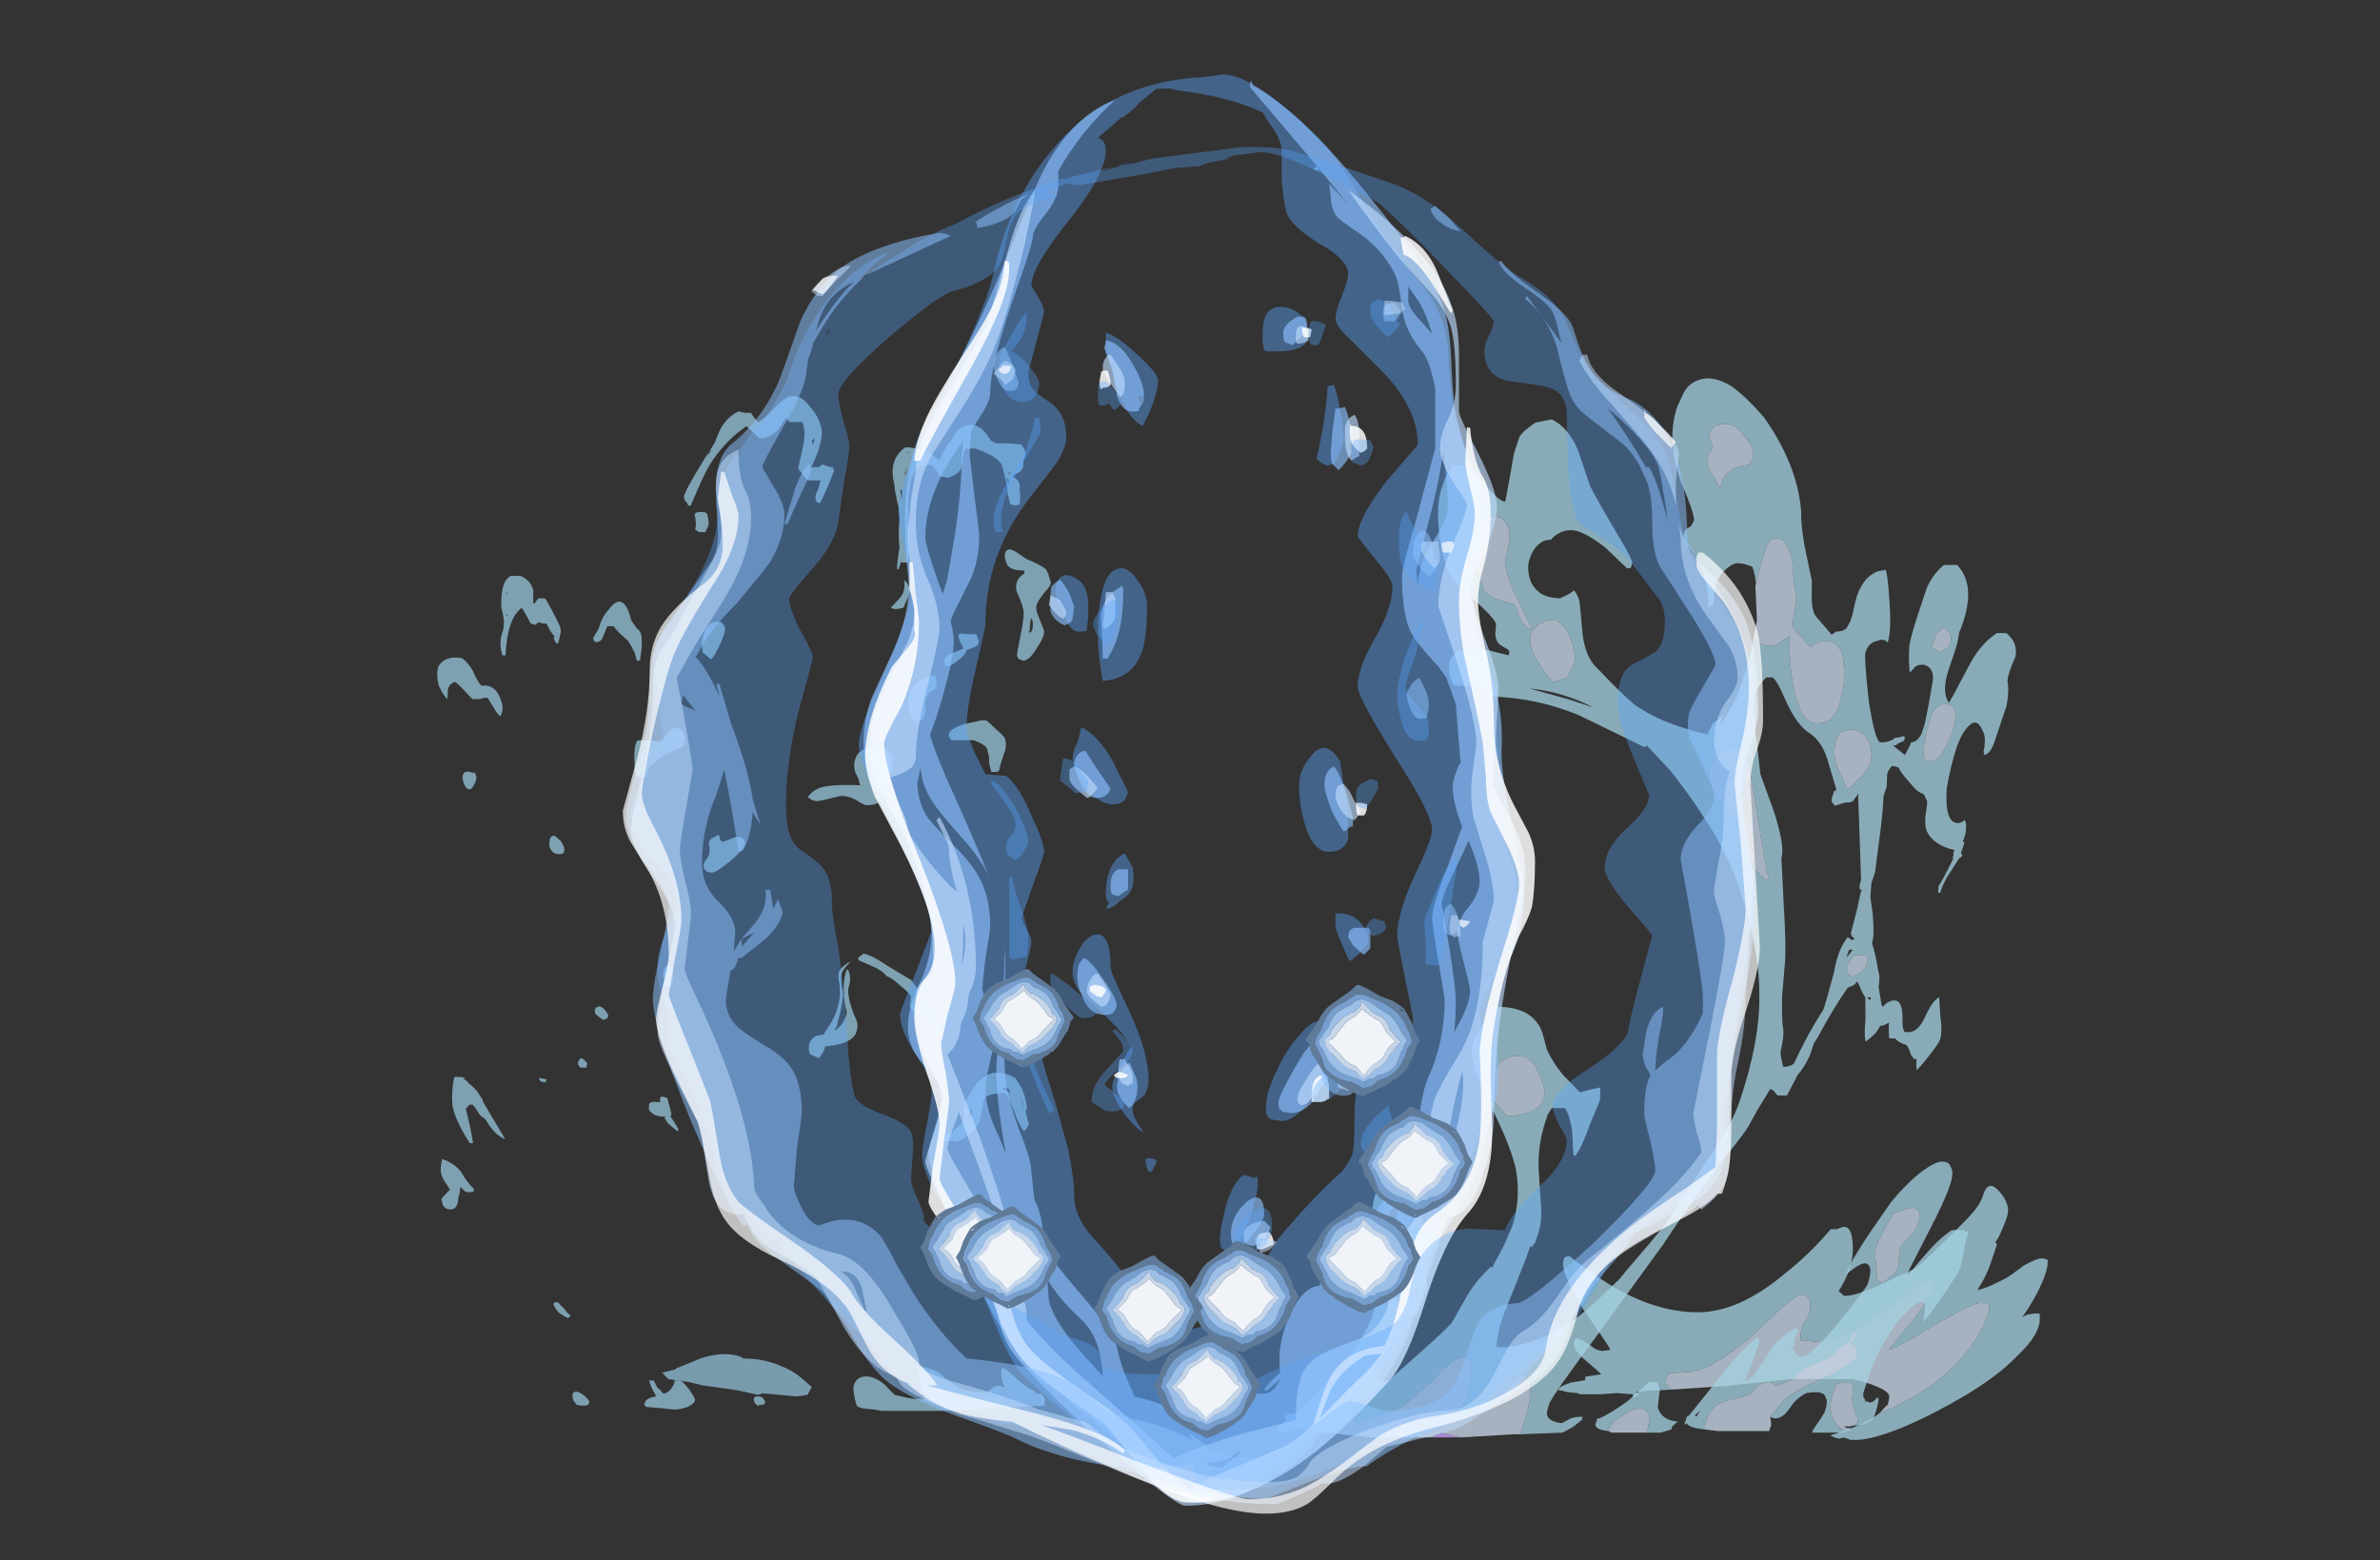 <?xml version="1.0" encoding="UTF-8" standalone="no"?>
<svg xmlns:ffdec="https://www.free-decompiler.com/flash" xmlns:xlink="http://www.w3.org/1999/xlink" ffdec:objectType="frame" height="344.85px" width="526.0px" xmlns="http://www.w3.org/2000/svg">
  <rect width="100%" height="100%" fill="#333333" stroke="none"/>
  <g transform="matrix(1.0, 0.0, 0.0, 1.0, 264.9, 298.0)">
    <use ffdec:characterId="264" height="1.35" transform="matrix(-9.468, 0.0, 0.0, 7.0, -85.493, 1.25)" width="3.5" xlink:href="#shape0"/>
    <use ffdec:characterId="268" height="38.3" transform="matrix(7.0, 0.0, 1.492, 5.86, -212.589, -210.551)" width="24.45" xlink:href="#shape1"/>
    <use ffdec:characterId="273" height="10.85" transform="matrix(7.0, 0.0, 0.0, 5.176, 79.5, -35.862)" width="15.45" xlink:href="#shape2"/>
    <use ffdec:characterId="274" height="33.45" transform="matrix(-8.366, 0.0, -2.346, 7.0, 234.211, -214.4)" width="20.6" xlink:href="#shape3"/>
    <use ffdec:characterId="269" height="45.2" transform="matrix(7.0, 0.0, 0.0, 7.0, -75.1, -281.55)" width="21.35" xlink:href="#shape4"/>
    <use ffdec:characterId="275" height="43.15" transform="matrix(7.0, 0.0, 0.0, 7.0, -127.25, -265.45)" width="36.0" xlink:href="#shape5"/>
    <use ffdec:characterId="263" height="3.5" transform="matrix(7.0, 0.0, 0.0, 7.0, 35.35, -53.35)" width="3.6" xlink:href="#shape6"/>
    <use ffdec:characterId="263" height="3.5" transform="matrix(7.0, 0.0, 0.0, 7.0, 23.7, -80.25)" width="3.6" xlink:href="#shape6"/>
    <use ffdec:characterId="263" height="3.5" transform="matrix(7.0, 0.0, 0.0, 7.0, 23.85, -32.3)" width="3.6" xlink:href="#shape6"/>
    <use ffdec:characterId="263" height="3.5" transform="matrix(7.0, 0.0, 0.0, 7.0, -3.05, -23.65)" width="3.6" xlink:href="#shape6"/>
    <use ffdec:characterId="263" height="3.5" transform="matrix(-6.673, 0.0, 0.0, 6.673, -37.488, -33.979)" width="3.6" xlink:href="#shape6"/>
    <use ffdec:characterId="263" height="3.5" transform="matrix(-6.193, 0.0, 0.0, 6.193, -27.653, -83.737)" width="3.6" xlink:href="#shape6"/>
    <use ffdec:characterId="263" height="3.5" transform="matrix(-6.658, 0.0, 0.0, 6.658, 0.934, -20.401)" width="3.6" xlink:href="#shape6"/>
    <use ffdec:characterId="263" height="3.5" transform="matrix(-6.446, 0.0, 0.0, 6.446, -30.447, -31.33)" width="3.6" xlink:href="#shape6"/>
    <use ffdec:characterId="263" height="3.5" transform="matrix(-6.579, 0.0, 0.0, 6.579, 13.742, -3.213)" width="3.6" xlink:href="#shape6"/>
  </g>
  <defs>
    <g id="shape0" transform="matrix(1.0, 0.0, 0.0, 1.0, 0.55, 5.45)">
      <path d="M2.8 -4.65 L2.3 -4.55 2.0 -4.45 1.2 -4.3 0.7 -4.15 0.6 -4.2 -0.2 -4.1 -0.45 -4.15 -0.55 -4.4 -0.25 -4.75 Q-0.05 -4.95 0.15 -5.05 0.55 -5.3 1.05 -5.3 L1.1 -5.35 Q1.5 -5.55 2.05 -5.3 L2.5 -5.05 2.6 -5.0 2.65 -4.95 2.95 -4.85 Q2.9 -4.8 2.8 -4.65" fill="#90bcd5" fill-opacity="0.753" fill-rule="evenodd" stroke="none"/>
    </g>
    <g id="shape1" transform="matrix(1.0, 0.0, 0.0, 1.0, 14.4, 38.2)">
      <path d="M1.85 -37.2 Q2.05 -37.3 2.45 -37.7 2.8 -38.05 3.0 -38.15 3.4 -38.3 3.6 -37.8 3.8 -37.45 3.8 -37.0 3.8 -36.75 3.6 -36.3 3.5 -36.05 3.2 -35.55 L3.15 -35.5 3.4 -35.5 Q3.45 -35.55 3.55 -35.6 L3.65 -35.55 3.8 -35.5 3.85 -35.5 3.85 -35.35 3.55 -34.8 Q3.2 -34.2 3.15 -34.15 L3.1 -34.15 3.05 -34.2 3.05 -34.3 Q3.05 -34.45 3.2 -34.65 L3.35 -35.0 2.95 -35.0 Q2.85 -35.15 2.8 -35.3 2.75 -35.4 2.75 -35.45 2.75 -35.5 3.0 -36.1 3.25 -36.7 3.25 -37.0 3.25 -37.15 3.25 -37.2 L2.85 -37.2 Q2.85 -37.25 2.8 -37.25 L2.8 -37.35 2.75 -37.35 2.45 -36.95 Q2.3 -36.75 1.95 -36.6 L1.75 -36.6 1.45 -37.05 Q0.6 -36.45 -0.05 -35.55 -0.3 -35.2 -0.95 -34.05 L-1.05 -34.05 Q-1.0 -34.1 -1.05 -34.15 -1.1 -34.25 -1.1 -34.35 -1.1 -34.5 -0.15 -35.8 L0.3 -36.4 0.55 -36.85 Q0.85 -37.35 1.3 -37.6 L1.35 -37.6 1.5 -37.55 1.7 -37.55 Q1.75 -37.35 1.85 -37.2 M2.9 -37.6 L2.95 -37.65 2.85 -37.6 2.9 -37.6 M0.1 -36.15 Q0.0 -36.0 0.0 -35.95 0.05 -36.0 0.1 -36.1 L0.15 -36.1 0.1 -36.15 M3.4 -36.5 L3.4 -36.35 Q3.45 -36.4 3.5 -36.6 L3.4 -36.5 M6.65 -36.2 L6.7 -36.15 6.85 -36.2 Q6.9 -36.2 7.1 -35.95 L7.25 -35.75 7.65 -36.35 7.8 -36.5 Q8.0 -36.85 8.15 -36.95 8.55 -37.25 8.85 -36.95 8.95 -36.8 9.0 -36.65 L9.05 -36.5 9.2 -36.4 9.6 -36.4 10.0 -36.35 10.0 -36.3 10.05 -36.1 Q10.05 -35.95 9.9 -35.75 9.9 -35.6 9.85 -35.5 9.75 -35.3 9.55 -35.25 L9.45 -35.15 9.55 -35.05 Q9.6 -35.0 9.6 -34.85 9.6 -34.8 9.6 -34.75 L9.55 -34.65 9.55 -34.5 9.45 -34.1 9.3 -34.05 9.15 -34.1 9.15 -34.25 Q9.15 -34.3 9.15 -34.45 L9.2 -34.85 9.2 -35.35 Q9.2 -35.45 9.2 -35.6 9.15 -35.75 9.0 -35.9 8.9 -36.0 8.5 -36.2 L8.2 -36.2 Q8.1 -36.1 8.05 -35.9 L7.95 -35.6 Q7.85 -35.25 7.4 -35.1 L7.15 -35.15 7.1 -35.35 7.0 -35.55 6.9 -35.6 6.75 -35.55 6.5 -35.5 Q6.05 -34.9 5.85 -33.7 5.65 -32.4 5.45 -31.9 L5.25 -31.9 5.25 -31.95 5.1 -31.65 5.05 -31.65 Q5.15 -32.05 5.3 -32.45 5.35 -32.9 5.55 -33.6 L5.6 -34.0 Q5.6 -34.55 5.65 -34.85 5.65 -35.1 5.7 -35.35 5.85 -35.95 6.3 -36.25 L6.4 -36.25 6.65 -36.2 M6.3 -36.05 L6.25 -36.0 6.4 -36.1 6.3 -36.05 M6.25 -35.6 Q6.15 -35.45 6.1 -35.25 L6.05 -35.2 Q6.15 -35.45 6.25 -35.6 M7.3 -35.75 L7.3 -35.7 7.35 -35.75 7.3 -35.75 M9.35 -35.25 L9.35 -35.2 9.4 -35.3 9.35 -35.3 9.35 -35.25 M9.3 -35.0 L9.25 -35.1 9.25 -34.85 9.3 -35.0 M9.5 -30.75 Q9.2 -30.4 9.15 -30.25 9.1 -30.1 9.15 -29.8 L9.2 -29.35 Q9.2 -29.15 8.85 -28.7 8.5 -28.2 8.3 -28.2 L8.2 -28.25 Q8.15 -28.25 8.15 -28.4 8.15 -28.45 8.4 -29.1 8.65 -29.75 8.7 -30.0 8.75 -30.25 8.65 -30.8 8.65 -31.25 9.05 -31.5 L9.05 -31.6 Q8.7 -31.6 8.6 -31.75 8.55 -31.8 8.55 -32.0 8.55 -32.35 8.75 -32.4 8.9 -32.4 9.2 -32.05 9.65 -31.8 9.75 -31.65 9.8 -31.55 9.8 -31.15 9.8 -31.05 9.5 -30.75 M8.85 -29.4 Q8.95 -29.7 8.9 -29.8 8.85 -29.75 8.75 -29.35 L8.7 -29.25 8.8 -29.3 8.85 -29.4 M6.45 -29.0 L6.45 -29.15 6.5 -29.2 Q6.55 -29.25 6.75 -29.2 6.95 -29.2 7.0 -29.2 L7.05 -29.15 7.05 -28.95 Q7.05 -28.8 6.85 -28.7 L6.6 -28.6 Q6.5 -28.35 5.95 -28.0 L5.8 -28.0 5.8 -28.15 Q5.8 -28.35 6.15 -28.5 L6.5 -28.65 6.5 -28.75 Q6.45 -28.9 6.45 -29.0 M5.75 -34.25 L5.85 -34.6 5.8 -34.65 5.75 -34.25 M5.15 -31.0 L5.2 -31.25 5.25 -31.15 5.3 -30.95 Q5.3 -30.85 5.15 -30.55 5.0 -30.3 4.95 -30.2 L4.75 -30.15 4.65 -30.15 Q4.6 -30.15 4.55 -30.2 L4.8 -30.45 Q5.0 -30.65 5.05 -30.75 5.1 -30.85 5.15 -31.0 M5.4 -27.45 Q5.4 -27.25 5.25 -27.1 5.0 -27.0 4.9 -26.7 L4.8 -26.3 Q4.7 -25.95 4.5 -25.9 4.35 -25.95 4.3 -26.05 4.3 -26.1 4.3 -26.25 4.3 -26.85 4.6 -27.2 4.9 -27.55 5.35 -27.65 L5.4 -27.6 5.4 -27.45 M5.35 -25.35 Q5.35 -25.6 5.9 -25.8 L6.5 -25.95 6.65 -25.95 Q6.75 -25.85 6.9 -25.6 7.1 -25.35 7.1 -25.25 7.1 -24.95 6.95 -24.7 6.75 -24.3 6.65 -24.05 6.65 -24.0 6.4 -24.0 6.4 -24.1 6.4 -24.3 L6.45 -24.6 Q6.45 -24.85 6.45 -24.9 6.4 -25.05 6.1 -25.2 L5.4 -25.2 Q5.35 -25.25 5.35 -25.35 M3.3 -24.8 Q3.4 -24.7 3.4 -24.6 3.4 -24.35 3.1 -23.75 2.8 -23.2 2.8 -23.1 2.8 -22.95 2.65 -22.9 2.5 -22.75 2.2 -22.75 2.1 -22.75 1.9 -22.95 1.7 -23.1 1.45 -23.1 0.75 -22.9 0.65 -22.9 0.6 -22.9 0.5 -22.95 L0.4 -23.05 Q0.6 -23.3 0.85 -23.4 1.25 -23.55 2.15 -23.5 2.15 -23.6 2.15 -23.75 2.1 -23.95 2.1 -24.05 2.1 -24.35 2.3 -24.65 2.55 -24.95 2.95 -24.95 L3.15 -24.95 Q3.25 -24.9 3.3 -24.8 M1.8 -15.95 Q1.6 -16.25 1.45 -16.3 1.4 -16.45 1.2 -16.6 0.95 -16.75 0.7 -16.9 L0.7 -17.0 0.45 -16.85 Q0.2 -16.65 0.05 -16.4 0.0 -16.25 -0.05 -15.95 -0.05 -15.65 -0.1 -15.5 -0.3 -14.9 -0.45 -14.6 -0.5 -14.4 -0.65 -14.25 -0.5 -14.3 -0.3 -14.55 -0.1 -14.85 -0.1 -14.95 -0.1 -15.35 0.0 -15.85 0.1 -16.3 0.25 -16.55 0.3 -16.55 0.3 -16.4 0.3 -16.15 0.15 -15.85 0.05 -15.55 0.1 -14.95 L0.15 -14.6 Q0.15 -14.4 0.05 -14.2 -0.15 -13.75 -1.05 -13.65 L-1.15 -13.45 Q-1.3 -13.25 -1.35 -13.2 L-1.5 -13.3 Q-1.6 -13.35 -1.6 -13.4 -1.6 -13.85 -1.25 -14.05 L-1.0 -14.1 -0.9 -14.25 Q-0.4 -14.85 -0.2 -15.5 -0.15 -15.65 -0.1 -16.0 -0.1 -16.3 0.0 -16.5 0.2 -16.75 0.45 -16.85 0.8 -17.05 0.9 -17.15 1.15 -17.1 1.55 -16.7 L2.2 -16.15 Q2.3 -15.9 2.35 -15.75 2.4 -15.55 2.25 -15.4 2.3 -15.35 2.45 -15.3 L2.75 -15.2 2.8 -15.1 2.8 -14.95 2.75 -14.65 2.75 -14.35 2.65 -14.25 2.65 -14.3 Q2.6 -13.95 2.4 -14.0 L2.5 -14.2 Q2.55 -14.35 2.55 -14.45 L2.5 -14.75 2.2 -14.8 Q1.9 -15.05 1.95 -15.2 L2.0 -15.35 Q2.05 -15.45 2.05 -15.55 2.05 -15.65 1.8 -15.95 M1.1 -17.0 L1.1 -17.0 M2.3 -14.95 Q2.6 -14.95 2.65 -14.85 2.65 -14.5 2.65 -14.35 L2.65 -15.0 Q2.5 -15.05 2.4 -15.1 L2.25 -15.05 2.3 -14.95 M2.95 -11.6 L3.2 -11.95 Q3.4 -12.25 3.6 -12.4 4.15 -12.9 4.7 -12.45 4.85 -12.05 4.85 -11.7 4.85 -11.4 4.8 -11.25 L4.75 -11.25 4.75 -10.95 Q4.75 -10.85 4.75 -10.7 4.65 -10.55 4.55 -10.45 4.45 -10.6 4.4 -11.1 4.35 -11.65 4.25 -11.9 L3.85 -11.85 3.6 -11.75 Q3.5 -11.6 3.4 -11.3 L3.25 -10.9 Q3.05 -10.4 2.35 -10.05 L2.2 -10.1 1.9 -10.05 1.85 -10.1 2.0 -10.2 2.0 -10.35 2.3 -10.4 2.3 -10.45 Q2.65 -10.75 2.7 -10.8 2.75 -10.9 2.8 -11.2 2.85 -11.45 2.95 -11.6 M2.85 -10.85 Q3.15 -11.2 3.05 -11.3 L3.05 -11.35 Q2.85 -10.85 2.75 -10.7 L2.7 -10.65 2.85 -10.85 M4.7 -11.7 Q4.7 -11.6 4.75 -11.35 L4.75 -11.4 4.7 -11.75 4.7 -11.7 M4.2 -12.05 L4.35 -11.95 4.4 -11.85 4.4 -12.05 4.3 -12.1 Q4.25 -12.1 4.2 -12.05 M4.05 -12.5 L4.0 -12.45 4.05 -12.45 4.05 -12.5 M1.25 -0.6 L1.4 -0.7 Q1.55 -0.85 1.7 -0.85 L1.9 -0.8 Q1.85 -0.9 1.85 -1.0 1.85 -1.4 1.95 -1.5 2.0 -1.55 2.15 -1.35 L2.45 -0.95 Q2.65 -0.7 2.8 -0.65 L2.8 -0.55 3.0 -0.55 3.0 -0.5 3.05 -0.35 3.0 -0.2 3.0 -0.1 1.45 0.0 -0.3 0.1 -2.2 0.1 Q-2.35 0.05 -2.8 0.0 L-2.9 -0.05 Q-2.95 -0.05 -2.95 -0.2 -2.95 -0.6 -2.9 -0.8 -2.75 -1.2 -2.4 -1.2 -2.15 -1.2 -1.9 -0.9 -1.7 -0.55 -1.65 -0.5 L-1.3 -0.4 -1.05 -0.35 -0.75 -0.35 Q-0.7 -0.45 -0.75 -0.55 L-0.75 -1.6 Q-0.4 -1.55 -0.15 -1.4 -0.05 -1.3 0.15 -1.05 0.35 -0.8 0.55 -0.7 0.8 -0.6 1.25 -0.6 M-1.0 -33.15 Q-0.9 -33.4 -0.9 -33.7 -0.85 -33.85 -0.55 -33.8 L-0.5 -33.75 Q-0.5 -33.7 -0.5 -33.6 -0.5 -33.45 -0.55 -33.3 L-0.7 -33.05 -0.9 -33.05 Q-0.95 -33.1 -1.0 -33.15 M-4.0 -28.9 Q-4.0 -28.95 -4.2 -29.2 -4.35 -29.45 -4.35 -29.5 L-4.55 -29.5 -4.75 -29.15 Q-4.85 -28.9 -5.05 -28.9 -5.1 -28.9 -5.1 -29.05 L-4.85 -29.4 Q-4.65 -29.85 -4.4 -30.1 -3.75 -30.9 -3.75 -29.75 -3.75 -29.7 -3.65 -29.45 -3.55 -29.3 -3.55 -29.2 -3.55 -29.05 -3.65 -28.65 L-3.8 -28.2 -3.9 -28.2 -3.9 -28.5 Q-3.95 -28.75 -4.0 -28.9 M-0.9 -29.6 Q-0.85 -29.55 -0.85 -29.45 -0.85 -29.3 -1.15 -28.8 -1.45 -28.3 -1.55 -28.25 L-1.7 -28.45 -1.75 -28.5 Q-1.75 -28.85 -1.55 -29.25 -1.3 -29.75 -0.9 -29.65 L-0.9 -29.6 M-7.45 -30.8 L-7.5 -30.7 -7.45 -30.75 -7.45 -30.8 M-7.2 -31.4 L-6.9 -31.4 Q-6.6 -31.25 -6.6 -30.85 -6.7 -30.45 -6.7 -30.35 -6.65 -30.35 -6.6 -30.45 L-6.5 -30.55 -6.3 -30.55 Q-6.25 -30.45 -6.15 -30.0 -6.05 -29.55 -6.05 -29.45 -6.05 -29.3 -6.1 -29.2 L-6.2 -28.95 -6.25 -28.85 -6.3 -28.85 -6.35 -29.05 -6.3 -29.1 -6.4 -29.35 -6.45 -29.6 -6.55 -29.6 -6.7 -29.65 -6.8 -29.55 -6.95 -29.6 Q-7.0 -29.85 -7.1 -30.2 -7.65 -29.8 -8.0 -28.4 L-8.1 -28.4 Q-8.1 -28.45 -8.1 -28.55 -8.1 -28.85 -7.95 -29.2 -7.75 -29.55 -7.75 -30.05 L-7.75 -30.2 Q-7.7 -30.5 -7.6 -30.8 -7.45 -31.25 -7.2 -31.4 M-9.15 -27.8 Q-9.1 -27.4 -9.0 -27.25 -8.5 -27.35 -8.5 -26.55 -8.5 -26.35 -8.65 -26.1 -8.75 -26.2 -8.8 -26.45 -8.9 -26.75 -8.9 -26.8 -9.1 -26.8 -9.15 -26.75 L-9.4 -26.75 -9.6 -27.1 Q-9.75 -27.35 -9.8 -27.4 -10.0 -27.35 -10.1 -27.1 -10.15 -26.85 -10.2 -26.75 L-10.3 -27.0 Q-10.35 -27.2 -10.35 -27.3 -10.35 -27.7 -10.2 -28.0 -9.9 -28.4 -9.4 -28.3 -9.25 -28.15 -9.15 -27.8 M-7.65 -29.9 L-7.6 -29.9 -7.65 -29.95 -7.65 -29.9 M-10.05 -23.5 Q-10.15 -23.35 -10.2 -23.35 -10.3 -23.35 -10.3 -23.4 -10.35 -23.5 -10.35 -23.65 -10.35 -23.85 -10.3 -23.9 -10.2 -24.1 -9.95 -23.95 L-9.95 -24.0 Q-9.9 -24.0 -9.9 -23.85 -9.9 -23.7 -10.05 -23.5 M-7.75 -21.4 Q-7.7 -21.25 -7.7 -21.15 -7.7 -20.9 -7.9 -20.9 -8.05 -20.9 -8.1 -21.0 -8.15 -21.1 -8.15 -21.15 -8.15 -21.3 -8.1 -21.4 -8.05 -21.6 -7.9 -21.6 L-7.75 -21.4 M-3.05 -25.6 Q-3.0 -25.5 -3.0 -25.3 -3.0 -25.05 -3.25 -24.9 -3.8 -24.65 -4.0 -24.5 L-4.15 -24.35 -4.4 -24.15 -4.5 -23.9 Q-4.55 -23.8 -4.65 -23.8 -4.85 -23.8 -4.85 -23.85 L-4.85 -24.0 Q-4.7 -25.05 -4.5 -25.2 L-4.25 -25.2 -3.9 -25.15 Q-3.75 -25.15 -3.65 -25.3 L-3.45 -25.55 Q-3.15 -25.75 -3.05 -25.6 M-3.4 -20.25 L-3.4 -20.3 Q-3.45 -20.3 -3.45 -20.4 -3.45 -20.5 -3.35 -20.65 -3.2 -20.8 -3.15 -20.95 L-3.1 -21.2 Q-3.1 -21.35 -3.05 -21.4 -3.0 -21.5 -2.85 -21.55 -2.75 -21.65 -2.7 -21.6 -2.75 -21.3 -2.55 -21.4 L-2.2 -21.55 -2.05 -21.55 -2.0 -21.5 Q-1.95 -21.5 -1.95 -21.35 -1.95 -21.15 -2.55 -20.65 -3.1 -20.2 -3.25 -20.2 L-3.4 -20.25 M-12.65 -12.35 L-12.6 -12.25 Q-12.5 -12.15 -12.4 -11.95 L-12.3 -11.65 -12.3 -11.55 -11.9 -10.15 Q-12.2 -10.3 -12.35 -10.85 L-12.4 -10.95 Q-12.5 -11.0 -12.55 -11.2 L-12.6 -11.35 -12.65 -11.45 -12.75 -11.45 -12.9 -11.3 Q-12.9 -10.45 -12.95 -10.0 L-13.05 -10.0 Q-13.3 -10.75 -13.3 -11.3 -13.3 -11.5 -13.2 -11.9 -13.1 -12.3 -13.0 -12.5 -12.7 -12.5 -12.65 -12.45 L-12.75 -12.45 -12.65 -12.35 M-13.55 -8.9 Q-13.45 -8.5 -13.3 -8.3 L-13.3 -8.2 Q-13.35 -8.15 -13.45 -8.15 -13.6 -8.15 -13.6 -8.2 L-13.7 -8.35 Q-13.75 -8.15 -13.85 -7.95 -13.95 -7.5 -14.2 -7.5 -14.35 -7.5 -14.4 -7.65 L-14.4 -7.85 Q-14.4 -7.9 -14.35 -7.95 L-14.05 -8.25 -14.15 -8.55 Q-14.2 -8.7 -14.2 -8.85 -14.2 -9.05 -14.05 -9.4 -13.7 -9.25 -13.55 -8.9 M-5.25 -16.7 L-5.25 -16.6 Q-5.25 -16.45 -5.3 -16.25 -5.35 -16.05 -5.45 -15.9 L-5.55 -15.9 -5.6 -16.05 -5.6 -16.25 Q-5.6 -16.35 -5.55 -16.5 -5.45 -16.7 -5.3 -16.75 L-5.25 -16.7 M-7.9 -15.15 Q-7.75 -15.2 -7.65 -14.85 -7.65 -14.7 -7.85 -14.65 -8.05 -14.85 -8.05 -14.9 -8.05 -15.1 -7.9 -15.15 M-10.15 -12.35 Q-10.15 -12.3 -10.2 -12.3 -10.35 -12.3 -10.35 -12.45 L-10.3 -12.45 Q-10.25 -12.45 -10.1 -12.4 L-10.15 -12.35 M-7.1 -11.35 Q-7.1 -11.6 -6.8 -11.55 L-6.7 -11.55 -6.7 -11.65 -6.65 -11.75 -6.55 -11.75 -6.45 -11.7 Q-6.45 -11.65 -6.45 -11.55 L-6.45 -11.25 Q-6.45 -11.15 -6.45 -11.1 L-6.5 -11.0 Q-6.4 -10.75 -6.35 -10.5 L-6.4 -10.45 -6.6 -10.7 Q-6.65 -10.75 -6.7 -10.95 L-6.65 -11.0 -6.7 -11.0 Q-7.0 -11.0 -7.1 -11.2 -7.15 -11.3 -7.1 -11.35 M-9.0 -12.95 Q-9.0 -13.05 -8.95 -13.1 -8.9 -13.2 -8.85 -13.2 -8.8 -13.2 -8.75 -13.1 -8.7 -13.05 -8.7 -13.0 L-8.75 -12.9 -8.75 -12.85 -8.95 -12.85 -9.0 -12.95 M-11.35 -3.4 Q-11.45 -3.45 -11.6 -3.6 -11.7 -3.8 -11.7 -3.9 -11.7 -4.0 -11.6 -4.0 L-11.55 -4.0 Q-11.5 -3.9 -11.4 -3.75 -11.35 -3.6 -11.25 -3.5 L-11.35 -3.4 M-11.6 -0.6 Q-11.4 -0.45 -11.35 -0.25 L-11.4 -0.15 Q-11.45 -0.1 -11.55 -0.1 -11.75 -0.1 -11.8 -0.15 L-11.8 -0.2 Q-11.85 -0.25 -11.85 -0.35 -11.85 -0.7 -11.6 -0.6 M-9.3 -1.05 L-9.15 -1.05 -9.1 -0.8 Q-9.0 -0.65 -8.95 -0.55 -8.7 -0.6 -8.5 -1.0 L-8.5 -1.05 Q-8.45 -1.05 -8.35 -1.05 -8.25 -1.05 -8.1 -0.7 -8.0 -0.4 -8.0 -0.35 -8.0 -0.2 -8.3 -0.05 -8.55 0.05 -8.75 0.05 L-9.1 0.0 -9.6 -0.05 -9.65 -0.15 -9.55 -0.3 Q-9.45 -0.4 -9.2 -0.45 -9.3 -0.8 -9.3 -1.05 M-6.1 -0.15 Q-6.15 -0.15 -6.15 -0.3 -6.15 -0.4 -6.05 -0.45 L-6.0 -0.45 Q-5.9 -0.45 -5.85 -0.4 L-5.8 -0.25 -5.85 -0.15 -6.1 -0.1 -6.1 -0.15" fill="#96c4d9" fill-opacity="0.753" fill-rule="evenodd" stroke="none"/>
    </g>
    <g id="shape2" transform="matrix(1.0, 0.0, 0.0, 1.0, 4.35, 12.6)">
      <path d="M5.8 -2.9 L6.0 -3.2 6.05 -3.25 Q6.1 -3.5 6.1 -3.6 6.1 -3.8 5.75 -4.0 5.35 -4.25 4.9 -4.35 L3.05 -4.35 0.9 -4.05 -0.75 -3.9 Q-0.95 -4.05 -0.95 -4.2 -0.95 -4.55 -0.8 -4.6 L-0.25 -4.65 Q0.45 -4.65 1.85 -6.3 L2.75 -7.45 Q3.2 -7.95 3.3 -7.95 3.55 -7.95 3.6 -7.65 L3.6 -7.25 Q3.6 -7.15 3.45 -6.85 3.3 -6.6 3.3 -6.1 L3.3 -6.0 3.4 -6.0 3.7 -5.95 Q4.55 -5.95 5.9 -7.25 6.25 -7.55 6.8 -8.15 7.25 -8.6 7.35 -8.65 L7.5 -8.6 Q7.5 -8.55 7.5 -8.35 7.5 -8.05 6.85 -6.85 L6.1 -5.65 6.1 -5.6 Q6.45 -5.75 7.65 -6.75 8.75 -7.6 8.95 -7.6 9.2 -7.6 9.25 -7.5 L9.25 -7.25 Q8.95 -5.95 8.1 -4.85 7.2 -3.65 5.75 -2.85 L5.8 -2.9" fill="#c4d2e3" fill-opacity="0.8" fill-rule="evenodd" stroke="none"/>
      <path d="M-0.75 -3.9 L-1.5 -3.85 -1.9 -3.8 -1.8 -3.7 -1.95 -3.55 Q-2.0 -3.6 -2.0 -3.65 L-2.0 -3.7 -2.5 -3.75 -3.0 -3.7 -3.6 -3.7 Q-3.7 -3.7 -3.75 -3.75 -4.2 -3.8 -4.2 -3.85 L-4.2 -3.85 Q-4.35 -3.85 -4.35 -3.9 -4.3 -4.05 -3.95 -4.2 L-3.5 -4.3 -3.5 -4.45 -3.0 -4.55 Q-3.05 -4.65 -3.45 -5.1 -3.85 -5.55 -3.85 -5.8 L-3.85 -6.05 -3.75 -6.1 Q-3.5 -5.95 -3.35 -5.8 L-3.2 -5.65 Q-3.05 -5.55 -2.95 -5.55 L-2.7 -5.6 Q-2.8 -5.85 -3.55 -7.3 -4.2 -8.75 -4.2 -9.25 -4.2 -9.45 -4.15 -9.55 -4.05 -9.6 -4.0 -9.6 -3.45 -9.0 -2.75 -8.4 -1.3 -7.2 0.05 -7.2 1.35 -7.2 2.8 -8.85 3.6 -9.7 4.25 -10.75 L4.45 -10.75 Q4.6 -10.85 4.7 -10.85 4.95 -10.8 4.95 -9.9 4.95 -9.05 4.5 -8.1 L4.55 -8.05 Q4.65 -7.9 4.7 -7.9 5.05 -7.9 5.85 -8.4 L6.8 -9.0 Q7.05 -9.15 7.4 -9.65 L8.05 -10.5 8.6 -11.25 Q8.95 -11.75 9.05 -12.15 9.2 -12.9 9.55 -12.4 9.85 -11.95 9.85 -11.55 9.85 -11.25 9.55 -10.4 L9.45 -10.2 9.5 -10.1 9.25 -9.1 Q9.1 -8.6 8.9 -8.2 L8.9 -8.15 Q9.2 -8.25 9.55 -8.5 9.8 -8.65 10.0 -8.85 L10.35 -9.2 Q10.75 -9.5 10.9 -9.5 11.05 -9.5 11.05 -9.45 L11.1 -9.45 11.1 -9.3 Q11.1 -8.95 10.8 -8.1 10.5 -7.35 10.35 -7.1 L10.3 -7.0 10.45 -7.1 10.7 -7.15 Q10.9 -7.15 10.85 -7.1 L10.85 -6.9 Q10.85 -6.25 10.15 -5.35 9.55 -4.5 8.5 -3.65 7.5 -2.85 6.55 -2.3 5.55 -1.75 5.05 -1.75 L4.85 -1.75 4.8 -1.8 4.65 -1.85 4.5 -1.8 Q4.25 -1.9 4.25 -1.95 5.1 -2.3 5.6 -2.7 L5.8 -2.9 5.75 -2.85 Q7.2 -3.65 8.1 -4.85 8.95 -5.95 9.25 -7.25 L9.25 -7.5 Q9.2 -7.6 8.95 -7.6 8.75 -7.6 7.65 -6.75 6.45 -5.75 6.1 -5.6 L6.1 -5.65 6.85 -6.85 Q7.5 -8.05 7.5 -8.35 7.5 -8.55 7.5 -8.6 L7.35 -8.65 Q7.25 -8.6 6.8 -8.15 6.25 -7.55 5.9 -7.25 4.55 -5.95 3.7 -5.95 L3.4 -6.0 3.3 -6.0 3.3 -6.1 Q3.3 -6.6 3.45 -6.85 3.6 -7.15 3.6 -7.25 L3.6 -7.65 Q3.55 -7.95 3.3 -7.95 3.2 -7.95 2.75 -7.45 L1.85 -6.3 Q0.45 -4.65 -0.25 -4.65 L-0.8 -4.6 Q-0.95 -4.55 -0.95 -4.2 -0.95 -4.05 -0.75 -3.9" fill="#a3d2e2" fill-opacity="0.753" fill-rule="evenodd" stroke="none"/>
    </g>
    <g id="shape3" transform="matrix(1.0, 0.0, 0.0, 1.0, 13.3, 33.4)">
      <path d="M-0.85 0.05 L-1.6 0.05 -1.05 -0.1 -0.85 0.05" fill="#a687d3" fill-rule="evenodd" stroke="none"/>
      <path d="M-2.25 -25.25 Q-2.35 -24.7 -2.35 -24.15 L-2.35 -23.3 -2.15 -22.4 -2.15 -22.8 Q-2.05 -22.6 -1.95 -22.5 L-1.9 -22.15 Q-0.55 -22.5 0.3 -23.1 0.75 -23.45 1.55 -24.2 2.05 -24.6 2.35 -25.5 L2.6 -26.2 Q2.7 -26.5 2.9 -26.7 2.95 -26.6 3.2 -26.45 3.75 -26.45 4.1 -26.95 4.35 -27.35 4.35 -27.7 4.35 -28.1 4.15 -28.25 4.05 -28.3 3.95 -28.3 3.9 -28.45 3.8 -28.5 3.7 -28.6 3.5 -28.6 3.2 -28.6 2.45 -28.05 L1.7 -27.4 1.6 -27.4 1.6 -27.55 Q1.6 -27.65 2.35 -28.6 3.2 -29.7 3.4 -30.0 3.6 -30.35 4.05 -31.15 4.5 -31.85 5.0 -32.1 L5.4 -32.0 Q5.65 -31.75 5.7 -31.55 5.7 -31.45 5.7 -31.1 5.7 -31.0 5.6 -30.3 L5.5 -29.5 Q5.65 -29.5 6.15 -30.0 6.65 -30.55 7.0 -30.65 L7.2 -30.65 Q7.25 -30.45 7.3 -30.25 L7.3 -29.9 Q7.3 -29.4 6.95 -28.45 6.6 -27.55 6.25 -27.1 6.1 -26.9 5.45 -26.4 4.85 -25.9 4.7 -25.7 4.65 -25.65 4.6 -25.35 4.55 -25.15 4.4 -25.0 4.25 -24.9 4.15 -24.85 4.05 -24.8 4.05 -24.65 L4.6 -24.8 Q5.55 -25.0 5.55 -24.5 5.55 -24.3 5.45 -24.05 5.3 -23.75 5.2 -23.7 L4.65 -23.65 Q4.25 -23.6 4.25 -23.5 4.25 -23.35 4.2 -23.35 L4.15 -23.35 Q2.9 -23.3 1.65 -22.75 L-0.35 -21.75 -0.4 -21.8 -1.25 -21.0 Q-2.15 -20.05 -3.05 -18.9 -3.7 -18.0 -4.05 -17.4 -5.2 -15.35 -5.6 -13.85 -6.0 -12.45 -6.0 -10.6 -6.0 -9.85 -5.75 -9.0 -5.45 -7.95 -5.3 -7.25 -5.15 -6.65 -4.65 -5.55 L-4.5 -5.2 -4.4 -4.95 Q-4.05 -4.35 -3.85 -4.05 -3.15 -3.0 -2.05 -2.8 L-1.75 -2.8 Q-1.65 -3.3 -1.65 -3.65 -1.65 -3.75 -1.7 -4.65 L-1.75 -5.65 -1.75 -6.0 -1.8 -5.95 -1.85 -6.1 -1.85 -6.35 Q-1.85 -6.75 -1.7 -7.2 L-1.35 -8.25 Q-1.05 -9.1 -1.05 -9.95 -1.05 -10.1 -1.05 -10.15 L-1.1 -10.35 -1.45 -10.35 Q-1.65 -10.1 -1.85 -9.6 -2.05 -8.95 -2.1 -8.85 L-2.15 -8.85 Q-2.25 -9.2 -2.25 -9.85 L-2.3 -10.55 Q-2.3 -10.65 -2.25 -10.8 L-2.2 -11.0 -2.0 -10.95 Q-1.85 -10.9 -1.7 -10.85 L-1.1 -11.4 Q-0.75 -11.75 -0.45 -12.2 L-0.25 -12.6 Q-0.1 -12.9 0.05 -13.05 0.5 -13.55 1.25 -13.55 1.3 -13.45 1.45 -13.05 1.55 -12.6 1.55 -12.45 1.55 -12.05 1.15 -11.35 L0.25 -10.0 Q-0.4 -9.05 -0.7 -8.4 -1.1 -7.45 -1.1 -6.6 L-1.05 -6.0 -0.95 -5.4 Q-0.95 -5.3 -0.9 -5.2 L-0.95 -5.3 -0.9 -5.35 Q-0.75 -5.1 -0.65 -4.85 -0.55 -4.6 -0.5 -4.3 L-0.45 -4.05 Q-0.4 -3.75 -0.35 -3.55 -0.2 -3.25 0.2 -2.65 L0.8 -1.75 0.95 -1.7 Q1.15 -1.75 1.3 -2.0 L1.3 -2.2 1.25 -2.65 Q1.15 -2.95 1.1 -3.4 1.05 -3.85 1.05 -4.05 L1.05 -4.15 Q1.35 -4.15 1.5 -4.8 1.6 -5.3 1.6 -5.65 1.6 -6.05 1.45 -6.0 1.35 -6.0 1.2 -5.7 0.8 -5.0 0.8 -4.5 0.75 -4.4 0.8 -4.3 0.8 -4.15 0.95 -4.15 0.9 -3.95 0.8 -3.85 L0.75 -3.8 0.65 -3.8 Q0.6 -4.15 0.6 -4.35 L0.65 -4.55 0.55 -4.45 Q0.6 -4.65 0.7 -4.95 0.8 -5.25 0.8 -5.55 0.85 -5.6 0.8 -6.05 0.8 -6.4 1.2 -6.45 1.35 -6.8 1.65 -7.65 1.95 -8.35 2.3 -8.65 L2.6 -8.6 Q2.75 -8.35 2.8 -8.05 L2.8 -7.65 Q2.8 -7.25 2.65 -6.85 L2.3 -6.05 Q1.8 -4.9 1.8 -3.8 1.8 -3.1 2.3 -1.9 2.65 -1.15 3.0 -0.7 L3.15 -0.7 3.2 -0.65 3.2 -0.55 3.15 -0.5 3.3 -0.3 3.3 -0.2 Q3.25 -0.1 3.15 -0.1 2.95 -0.1 2.8 -0.25 L2.65 -0.25 Q2.5 -0.45 2.45 -0.55 2.4 -0.75 2.25 -1.1 2.0 -1.6 1.75 -1.6 1.55 -1.6 1.45 -1.45 1.4 -1.35 1.45 -1.1 1.45 -0.8 1.4 -0.7 1.4 -0.45 1.2 -0.4 1.15 -0.45 0.7 -0.65 0.25 -0.85 0.15 -1.0 L-0.2 -1.5 Q-0.45 -1.85 -0.45 -1.95 -0.95 -2.85 -1.25 -2.25 -1.4 -1.8 -1.4 -1.2 -1.4 -1.05 -1.35 -0.9 L-1.3 -0.7 -1.55 -0.65 -1.7 -0.65 Q-1.95 -0.75 -2.3 -1.35 -2.65 -1.9 -2.7 -1.9 -2.95 -1.9 -3.05 -1.35 -3.15 -0.95 -3.15 -0.45 -3.15 -0.25 -3.15 -0.1 L-3.15 -0.05 -4.25 -0.1 Q-4.4 -0.2 -4.5 -0.3 L-4.65 -0.5 -4.65 -0.6 -4.55 -0.6 Q-4.45 -0.6 -4.35 -0.55 L-4.15 -0.4 Q-3.8 -0.45 -3.7 -0.65 -3.65 -0.7 -3.65 -1.0 -3.65 -1.25 -4.35 -3.3 L-5.25 -6.05 Q-5.55 -7.15 -6.0 -8.55 L-6.25 -9.15 Q-6.4 -9.55 -6.45 -9.75 L-6.55 -10.3 -6.7 -10.95 Q-6.75 -10.95 -6.85 -10.85 L-6.95 -10.75 -7.2 -10.75 -7.3 -11.4 Q-7.4 -11.6 -7.45 -12.0 L-7.45 -12.4 -7.5 -12.6 Q-7.65 -13.5 -7.85 -14.15 -7.95 -14.2 -8.0 -14.25 L-8.05 -14.35 -8.15 -14.2 Q-8.3 -13.95 -8.4 -13.85 L-8.6 -13.15 Q-8.7 -12.65 -8.8 -12.45 -8.9 -12.55 -9.0 -12.75 L-9.05 -12.95 -9.1 -12.95 Q-9.2 -13.0 -9.25 -13.05 -9.3 -12.8 -9.4 -12.55 L-9.55 -12.55 Q-9.7 -12.4 -9.9 -12.35 -10.0 -12.25 -10.05 -12.15 -10.15 -11.95 -10.25 -11.9 L-10.3 -11.9 -10.35 -11.7 -10.4 -11.55 Q-10.45 -11.6 -10.6 -12.0 -10.75 -12.4 -10.75 -12.5 -10.75 -12.75 -10.55 -13.25 L-10.35 -13.85 Q-10.2 -13.75 -10.15 -13.2 -10.1 -12.8 -9.9 -12.75 L-9.75 -12.75 Q-9.65 -12.85 -9.55 -13.25 -9.4 -13.75 -9.2 -13.75 -9.1 -13.75 -9.0 -13.65 L-8.95 -13.55 -8.9 -13.6 -8.65 -14.2 -8.65 -14.25 Q-8.6 -14.5 -8.55 -14.6 L-8.5 -14.7 Q-8.25 -15.3 -8.1 -15.55 -8.1 -15.8 -7.85 -16.5 L-7.65 -17.0 -7.55 -17.45 -7.55 -17.8 -7.3 -19.25 Q-7.2 -19.8 -7.1 -20.2 L-7.1 -20.5 -7.0 -20.9 -7.0 -21.0 -7.05 -21.15 Q-7.15 -21.15 -7.25 -21.1 -7.3 -21.0 -7.55 -20.75 -7.7 -20.6 -7.85 -20.45 -7.9 -20.4 -8.05 -20.3 -8.15 -20.3 -8.25 -20.1 -8.3 -20.1 -8.35 -19.8 -8.4 -19.35 -8.55 -19.1 -8.85 -18.65 -9.45 -18.5 L-9.45 -18.4 Q-9.5 -18.3 -9.45 -18.25 L-9.5 -18.25 -9.45 -17.9 Q-9.4 -17.55 -9.35 -17.35 L-9.4 -17.15 -9.45 -17.15 Q-9.45 -17.55 -9.55 -17.85 -9.6 -18.05 -9.65 -18.25 -9.7 -18.25 -9.7 -18.35 L-9.65 -18.4 -9.65 -18.75 -9.6 -18.75 -9.6 -19.0 Q-9.55 -19.35 -9.45 -19.45 -9.4 -19.35 -9.3 -19.35 -8.95 -19.35 -8.7 -20.45 -8.6 -21.2 -8.6 -21.7 -8.6 -22.25 -8.75 -22.45 -8.85 -22.6 -9.0 -22.45 -9.05 -22.4 -9.15 -22.25 -9.3 -22.05 -9.35 -21.6 L-9.4 -21.5 Q-9.55 -21.55 -9.55 -21.9 L-9.55 -22.3 Q-9.55 -22.9 -9.55 -23.05 -9.5 -23.5 -9.35 -23.85 -9.3 -24.1 -9.35 -24.6 -9.3 -25.05 -8.9 -25.35 L-8.65 -25.35 Q-8.3 -25.0 -8.2 -24.3 L-8.1 -23.7 Q-8.05 -23.35 -8.0 -23.15 -7.7 -23.5 -7.7 -24.2 L-7.7 -24.8 Q-7.7 -25.1 -7.65 -25.35 -7.75 -26.8 -7.0 -27.5 L-6.65 -27.5 Q-6.45 -27.25 -6.4 -26.8 -6.4 -26.6 -6.4 -26.0 -6.4 -25.3 -6.45 -24.95 -6.55 -24.5 -6.7 -24.1 -6.75 -24.2 -6.8 -24.3 -6.85 -24.35 -6.95 -24.35 L-7.0 -24.35 Q-7.35 -24.25 -7.4 -23.7 -7.55 -22.6 -7.55 -22.4 L-7.55 -22.15 Q-7.5 -21.9 -7.35 -21.9 L-7.35 -21.8 -7.3 -21.5 Q-7.1 -21.65 -6.9 -21.8 -7.0 -21.8 -7.0 -21.85 L-7.15 -21.95 -7.15 -22.05 -7.1 -22.1 Q-7.0 -22.05 -6.9 -22.05 -6.8 -21.9 -6.55 -21.9 -6.4 -21.9 -5.85 -23.25 -5.35 -24.6 -5.35 -24.75 -5.35 -25.05 -5.55 -25.1 -5.7 -25.2 -5.85 -25.05 -5.85 -25.4 -5.55 -26.3 -5.25 -27.2 -5.15 -27.35 L-4.95 -27.3 Q-4.7 -27.15 -4.65 -26.8 -4.6 -26.6 -4.65 -26.15 -4.7 -25.75 -4.65 -25.6 -4.65 -25.4 -4.4 -25.4 L-4.3 -25.3 -3.7 -25.9 Q-3.55 -26.1 -3.45 -26.45 L-3.3 -27.0 -2.8 -28.1 Q-2.5 -28.8 -2.4 -29.2 -1.9 -30.65 -0.6 -32.15 0.05 -32.8 0.55 -33.15 1.15 -33.5 1.45 -33.35 1.7 -33.25 1.75 -32.95 L1.8 -32.5 Q1.8 -31.45 1.05 -30.15 0.35 -29.05 0.35 -28.9 0.35 -28.8 0.4 -28.7 0.5 -28.65 0.5 -28.55 0.5 -28.25 0.2 -28.0 -0.2 -27.55 -0.3 -27.35 -0.45 -27.15 -0.6 -26.75 -0.75 -26.4 -0.8 -26.15 L-0.9 -26.25 -0.9 -26.35 Q-0.8 -26.65 -0.8 -26.85 -0.8 -27.2 -0.95 -27.4 -1.1 -27.6 -1.25 -27.55 -1.35 -27.55 -1.45 -27.5 L-1.6 -27.45 Q-1.75 -27.2 -1.85 -26.9 -1.8 -27.45 -1.8 -28.05 -1.8 -28.2 -1.85 -28.3 L-2.0 -28.35 Q-2.3 -28.3 -2.6 -27.65 -2.85 -26.85 -3.0 -26.6 -3.05 -26.45 -3.1 -26.1 -3.15 -25.7 -3.2 -25.6 -3.2 -25.5 -3.5 -25.25 -3.8 -24.95 -3.85 -24.9 -4.0 -25.1 -4.2 -25.1 -4.65 -25.1 -4.9 -24.3 -5.1 -23.75 -5.1 -23.3 -5.15 -23.05 -5.1 -22.85 -5.05 -22.5 -4.7 -22.5 -4.3 -22.5 -3.85 -23.45 -3.5 -24.15 -3.2 -25.25 L-3.05 -25.1 Q-2.95 -24.95 -2.75 -24.95 -2.45 -24.95 -2.25 -25.25 M3.3 -24.55 Q3.65 -25.05 3.65 -25.3 3.65 -25.5 3.6 -25.5 3.55 -25.65 3.35 -25.75 L3.1 -25.75 Q2.75 -25.55 2.5 -25.05 2.25 -24.65 2.25 -24.35 2.25 -24.2 2.3 -24.1 L2.3 -23.95 2.65 -23.8 Q3.0 -24.15 3.3 -24.55 M5.9 -28.95 Q5.75 -29.1 5.5 -29.0 5.3 -28.9 5.15 -28.6 5.0 -28.25 5.0 -27.7 4.95 -27.4 4.5 -26.7 L3.65 -25.45 Q3.9 -25.55 4.1 -25.85 4.3 -26.2 4.35 -26.25 L4.8 -26.4 Q5.2 -26.55 5.3 -26.75 5.4 -26.95 5.85 -27.6 6.05 -27.9 6.05 -28.4 6.05 -28.75 5.9 -28.95 M0.45 -31.95 L0.3 -31.95 Q0.1 -31.95 -0.25 -31.55 -0.65 -31.15 -0.65 -30.9 -0.65 -30.7 -0.55 -30.65 L-0.35 -30.6 Q0.0 -30.5 -0.05 -29.9 0.05 -30.1 0.35 -30.45 0.55 -30.75 0.55 -30.9 0.55 -31.05 0.5 -31.15 L0.5 -31.2 Q0.5 -31.3 0.6 -31.4 0.7 -31.5 0.7 -31.65 0.7 -31.8 0.65 -31.85 L0.6 -31.9 0.45 -31.95 M2.05 -23.25 L3.2 -23.6 Q2.3 -23.5 1.35 -23.0 L2.05 -23.25 M2.5 -7.1 Q2.5 -7.3 2.35 -7.4 L2.05 -7.4 Q1.6 -7.25 1.6 -6.65 1.6 -6.5 1.65 -6.35 1.7 -6.1 1.9 -6.1 2.2 -6.1 2.4 -6.55 2.5 -6.9 2.5 -7.1 M0.65 -10.75 Q0.75 -11.0 0.75 -11.35 0.75 -12.0 0.25 -12.0 -0.1 -12.0 -0.45 -11.45 -0.8 -10.9 -0.8 -10.7 -0.8 -10.45 -0.75 -10.4 -0.6 -10.15 0.0 -10.1 0.45 -10.5 0.65 -10.75 M-6.45 -21.25 Q-6.45 -21.15 -6.35 -20.85 -6.2 -20.55 -6.1 -20.4 -5.7 -21.0 -5.6 -21.15 -5.35 -21.6 -5.35 -22.0 -5.35 -22.1 -5.4 -22.2 -5.5 -22.3 -5.65 -22.3 -5.95 -22.3 -6.2 -21.95 -6.45 -21.6 -6.45 -21.25 M-7.7 -22.0 Q-7.65 -22.35 -7.65 -22.75 -7.65 -22.95 -7.75 -23.05 -7.85 -23.15 -8.0 -23.1 -8.35 -23.0 -8.35 -22.2 -8.35 -21.95 -8.3 -21.75 -8.25 -21.3 -8.0 -21.3 -7.75 -21.3 -7.7 -22.0 M-7.2 -25.55 Q-7.25 -25.5 -7.4 -25.35 -7.5 -25.2 -7.5 -25.1 -7.5 -24.9 -7.45 -24.85 -7.4 -24.8 -7.3 -24.75 -7.25 -24.8 -7.15 -24.85 L-7.05 -24.9 -7.05 -25.15 Q-7.05 -25.3 -7.1 -25.4 L-7.2 -25.55 M-6.35 -20.1 Q-6.4 -20.2 -6.4 -20.3 L-7.25 -17.55 Q-7.25 -17.35 -7.3 -17.25 L-7.35 -17.25 -7.35 -17.15 -7.4 -16.65 -7.45 -15.9 Q-7.45 -15.8 -7.6 -15.7 L-7.55 -15.65 -7.4 -15.75 Q-7.25 -15.35 -7.35 -14.65 -7.4 -13.8 -7.4 -13.6 L-7.4 -13.45 Q-7.2 -12.7 -7.1 -11.75 -7.0 -11.65 -6.85 -11.65 -6.7 -11.95 -6.65 -12.1 L-6.6 -12.5 Q-6.55 -12.8 -6.45 -13.0 -6.35 -13.3 -6.2 -13.85 L-6.0 -14.8 Q-5.9 -15.35 -5.4 -16.85 L-4.95 -18.25 Q-4.95 -18.6 -4.35 -19.7 L-3.65 -20.9 -3.2 -22.1 Q-2.8 -23.1 -2.8 -23.45 -2.8 -23.6 -2.85 -23.7 L-2.9 -23.85 -2.95 -23.95 -3.1 -23.95 Q-3.2 -23.95 -3.65 -23.25 -4.2 -22.4 -4.65 -22.15 -5.05 -21.85 -5.35 -21.25 L-5.8 -20.4 -5.75 -20.35 -5.75 -20.2 Q-5.75 -20.05 -5.8 -20.0 L-5.9 -19.9 -6.15 -20.0 -6.2 -20.0 Q-6.35 -20.0 -6.35 -20.1 M-4.8 -17.6 L-4.75 -17.55 Q-4.35 -17.8 -4.0 -18.4 -3.8 -18.75 -3.45 -19.4 -3.4 -19.5 -2.8 -20.05 -2.25 -20.7 -2.25 -21.25 -2.25 -21.3 -2.35 -21.5 -2.5 -21.65 -2.55 -21.75 L-2.85 -21.75 Q-3.15 -21.55 -3.75 -20.05 -4.65 -17.85 -4.8 -17.6 M-11.75 -0.3 L-12.1 -0.35 Q-12.35 -0.45 -12.35 -0.6 -12.35 -1.0 -12.3 -1.2 L-12.25 -1.2 Q-12.2 -1.05 -12.1 -1.05 L-12.0 -1.1 -12.0 -1.05 -11.95 -1.15 Q-11.85 -1.25 -11.85 -1.4 L-11.85 -1.95 Q-11.85 -2.55 -12.0 -3.15 -12.1 -3.65 -12.3 -3.95 -12.5 -4.3 -12.65 -4.2 -12.75 -4.1 -12.8 -3.6 -12.9 -3.75 -13.1 -4.45 -13.3 -5.1 -13.3 -5.35 L-13.25 -5.85 Q-13.2 -6.2 -13.2 -6.45 L-13.1 -6.45 -13.05 -6.5 -12.75 -6.5 Q-12.5 -6.25 -12.3 -5.8 -12.2 -5.6 -12.0 -5.1 L-11.95 -5.1 -12.15 -6.45 Q-12.3 -7.4 -12.3 -7.9 -12.3 -8.35 -12.15 -8.5 -12.05 -8.7 -11.8 -8.65 -11.35 -8.45 -10.9 -7.4 -10.75 -6.9 -10.6 -6.4 -10.35 -5.5 -10.35 -5.2 L-10.35 -5.1 Q-10.6 -5.45 -10.75 -5.45 -11.0 -5.4 -11.0 -4.8 -11.0 -4.65 -10.6 -3.65 -10.15 -2.5 -9.9 -2.5 -9.75 -2.5 -9.65 -2.7 L-9.65 -2.75 -9.55 -2.75 -9.6 -2.85 Q-9.55 -3.0 -9.55 -3.1 L-9.6 -3.3 -9.5 -3.4 Q-9.15 -3.15 -9.0 -2.65 -8.9 -2.2 -8.8 -1.9 L-8.7 -1.8 Q-8.65 -1.75 -8.65 -1.7 -8.6 -1.9 -8.65 -2.2 L-8.65 -2.95 Q-8.65 -3.05 -8.55 -3.1 -8.2 -2.65 -7.9 -1.8 L-7.45 -0.65 -7.4 -0.6 -7.4 -0.35 -7.45 -0.4 Q-7.55 -0.25 -8.0 -0.2 -7.95 -0.3 -7.95 -0.45 -7.95 -0.75 -8.0 -0.8 -8.05 -1.05 -8.45 -1.15 L-8.75 -1.25 Q-8.85 -1.3 -8.9 -1.35 -8.95 -1.5 -9.0 -1.55 -9.1 -1.7 -9.25 -1.7 -9.35 -1.7 -9.45 -1.6 -9.5 -1.55 -9.8 -1.75 -9.9 -1.8 -10.0 -2.0 -10.15 -2.2 -10.3 -2.25 -10.65 -2.45 -10.7 -2.55 L-10.9 -2.85 -11.0 -2.9 -11.0 -2.95 -11.05 -3.0 -11.05 -3.25 -11.15 -3.25 Q-11.15 -3.05 -11.05 -2.9 L-11.1 -2.9 -11.2 -2.85 -11.25 -2.8 Q-11.35 -2.65 -11.35 -2.5 -11.35 -2.3 -10.7 -1.85 -9.95 -1.4 -9.8 -1.1 L-9.6 -0.6 Q-9.85 -0.45 -10.0 -0.75 L-10.1 -1.05 Q-10.2 -1.25 -10.35 -1.35 -10.8 -1.45 -10.9 -1.2 -11.0 -1.1 -11.0 -0.75 -10.95 -0.5 -10.85 -0.2 L-10.85 -0.1 -11.65 -0.1 -11.75 -0.15 Q-11.8 -0.15 -11.85 -0.2 L-11.8 -0.25 -11.7 -0.15 Q-11.3 -0.4 -11.15 -0.8 -11.05 -1.0 -11.05 -1.5 -11.05 -1.65 -11.1 -1.65 -11.35 -1.7 -11.45 -1.65 -11.55 -1.55 -11.6 -1.2 -11.65 -1.0 -11.8 -0.75 -11.95 -0.55 -11.95 -0.45 L-11.9 -0.35 -11.8 -0.3 -11.75 -0.3 M-7.65 -15.35 L-7.55 -15.1 -7.55 -15.35 -7.65 -15.35 M-7.65 -14.85 Q-7.65 -15.0 -7.7 -15.05 L-7.7 -15.15 Q-8.05 -15.25 -8.1 -15.1 -8.15 -15.05 -8.15 -14.85 -8.15 -14.8 -8.1 -14.7 L-7.9 -14.5 Q-7.85 -14.5 -7.8 -14.55 L-7.7 -14.6 -7.7 -14.7 -7.65 -14.85 M-8.55 -13.85 L-8.55 -13.75 -8.45 -13.85 -8.55 -13.85 M-10.5 -12.6 L-10.5 -12.6 M-11.65 -7.15 Q-11.8 -7.05 -11.8 -6.6 -11.8 -6.5 -11.65 -6.25 -11.55 -6.05 -11.55 -5.9 -11.55 -5.8 -11.6 -5.6 L-11.65 -5.4 Q-11.7 -5.15 -11.4 -4.85 -11.35 -4.85 -11.25 -4.9 L-11.2 -4.95 Q-11.1 -5.3 -11.0 -5.55 -10.9 -5.7 -10.9 -5.95 -10.9 -6.15 -10.95 -6.45 -11.0 -6.75 -11.05 -7.0 -11.5 -7.3 -11.65 -7.15 M-7.7 -0.8 L-7.65 -0.6 -7.6 -0.65 -7.7 -0.8 M-6.4 -0.1 L-6.85 -0.1 -7.1 -0.2 -7.1 -0.3 -7.2 -0.45 Q-6.75 -0.5 -6.55 -0.9 L-6.5 -1.15 -6.45 -1.45 Q-6.35 -1.65 -6.3 -1.7 L-6.1 -1.7 -5.7 -1.1 Q-5.35 -0.7 -5.1 -0.55 L-5.05 -0.55 -5.05 -0.4 Q-5.05 -0.2 -5.45 -0.15 -5.45 -0.4 -5.65 -0.6 -5.8 -0.8 -6.0 -0.85 -6.2 -0.9 -6.3 -0.75 -6.45 -0.65 -6.45 -0.35 -6.5 -0.2 -6.45 -0.1 L-6.4 -0.1" fill="#a3d2e2" fill-opacity="0.753" fill-rule="evenodd" stroke="none"/>
      <path d="M2.65 -0.25 Q2.1 -0.1 0.8 0.05 L-0.85 0.05 -1.05 -0.1 -1.6 0.05 -3.0 -0.05 -3.15 -0.05 -3.15 -0.1 Q-3.15 -0.25 -3.15 -0.45 -3.15 -0.95 -3.05 -1.35 -2.95 -1.9 -2.7 -1.9 -2.65 -1.9 -2.3 -1.35 -1.95 -0.75 -1.7 -0.65 L-1.55 -0.65 -1.3 -0.7 -1.35 -0.9 Q-1.4 -1.05 -1.4 -1.2 -1.4 -1.8 -1.25 -2.25 -0.95 -2.85 -0.45 -1.95 -0.45 -1.85 -0.2 -1.5 L0.15 -1.0 Q0.25 -0.85 0.7 -0.65 1.15 -0.45 1.2 -0.4 1.4 -0.45 1.4 -0.7 1.45 -0.8 1.45 -1.1 1.4 -1.35 1.45 -1.45 1.55 -1.6 1.75 -1.6 2.0 -1.6 2.25 -1.1 2.4 -0.75 2.45 -0.55 2.5 -0.45 2.65 -0.25 M-1.85 -26.9 L-1.85 -26.85 -2.2 -25.75 -2.25 -25.25 Q-2.45 -24.95 -2.75 -24.95 -2.95 -24.95 -3.05 -25.1 L-3.2 -25.25 Q-3.5 -24.15 -3.85 -23.45 -4.3 -22.5 -4.7 -22.5 -5.05 -22.5 -5.1 -22.85 -5.15 -23.05 -5.1 -23.3 -5.1 -23.75 -4.9 -24.3 -4.65 -25.1 -4.2 -25.1 -4.0 -25.1 -3.85 -24.9 -3.8 -24.95 -3.5 -25.25 -3.2 -25.5 -3.2 -25.6 -3.15 -25.7 -3.1 -26.1 -3.05 -26.45 -3.0 -26.6 -2.85 -26.85 -2.6 -27.65 -2.3 -28.3 -2.0 -28.35 L-1.85 -28.3 Q-1.8 -28.2 -1.8 -28.05 -1.8 -27.45 -1.85 -26.9 M0.45 -31.95 L0.6 -31.9 0.65 -31.85 Q0.7 -31.8 0.7 -31.65 0.7 -31.5 0.6 -31.4 0.5 -31.3 0.5 -31.2 L0.5 -31.15 Q0.55 -31.05 0.55 -30.9 0.55 -30.75 0.35 -30.45 0.05 -30.1 -0.05 -29.9 0.0 -30.5 -0.35 -30.6 L-0.55 -30.65 Q-0.65 -30.7 -0.65 -30.9 -0.65 -31.15 -0.25 -31.55 0.1 -31.95 0.3 -31.95 L0.45 -31.95 M5.9 -28.95 Q6.05 -28.75 6.05 -28.4 6.05 -27.9 5.85 -27.6 5.4 -26.95 5.3 -26.75 5.2 -26.55 4.8 -26.4 L4.35 -26.25 Q4.3 -26.2 4.1 -25.85 3.9 -25.55 3.65 -25.45 L4.5 -26.7 Q4.95 -27.4 5.0 -27.7 5.0 -28.25 5.15 -28.6 5.3 -28.9 5.5 -29.0 5.75 -29.1 5.9 -28.95 M3.3 -24.55 Q3.0 -24.15 2.65 -23.8 L2.3 -23.95 2.3 -24.1 Q2.25 -24.2 2.25 -24.35 2.25 -24.65 2.5 -25.05 2.75 -25.55 3.1 -25.75 L3.35 -25.75 Q3.55 -25.65 3.6 -25.5 3.65 -25.5 3.65 -25.3 3.65 -25.05 3.3 -24.55 M0.65 -10.75 Q0.45 -10.5 0.0 -10.1 -0.6 -10.15 -0.75 -10.4 -0.8 -10.45 -0.8 -10.7 -0.8 -10.9 -0.45 -11.45 -0.1 -12.0 0.25 -12.0 0.75 -12.0 0.75 -11.35 0.75 -11.0 0.65 -10.75 M2.5 -7.1 Q2.5 -6.9 2.4 -6.55 2.2 -6.1 1.9 -6.1 1.7 -6.1 1.65 -6.35 1.6 -6.5 1.6 -6.65 1.6 -7.25 2.05 -7.4 L2.35 -7.4 Q2.5 -7.3 2.5 -7.1 M-7.2 -25.55 L-7.1 -25.4 Q-7.05 -25.3 -7.05 -25.15 L-7.05 -24.9 -7.15 -24.85 Q-7.25 -24.8 -7.3 -24.75 -7.4 -24.8 -7.45 -24.85 -7.5 -24.9 -7.5 -25.1 -7.5 -25.2 -7.4 -25.35 -7.25 -25.5 -7.2 -25.55 M-7.7 -22.0 Q-7.75 -21.3 -8.0 -21.3 -8.25 -21.3 -8.3 -21.75 -8.35 -21.95 -8.35 -22.2 -8.35 -23.0 -8.0 -23.1 -7.85 -23.15 -7.75 -23.05 -7.65 -22.95 -7.65 -22.75 -7.65 -22.35 -7.7 -22.0 M-6.45 -21.25 Q-6.45 -21.6 -6.2 -21.95 -5.95 -22.3 -5.65 -22.3 -5.5 -22.3 -5.4 -22.2 -5.35 -22.1 -5.35 -22.0 -5.35 -21.6 -5.6 -21.15 -5.7 -21.0 -6.1 -20.4 -6.2 -20.55 -6.35 -20.85 -6.45 -21.15 -6.45 -21.25 M-4.8 -17.6 Q-4.65 -17.85 -3.75 -20.05 -3.15 -21.55 -2.85 -21.75 L-2.55 -21.75 Q-2.5 -21.65 -2.35 -21.5 -2.25 -21.3 -2.25 -21.25 -2.25 -20.7 -2.8 -20.05 -3.4 -19.5 -3.45 -19.4 -3.8 -18.75 -4.0 -18.4 -4.35 -17.8 -4.75 -17.55 L-4.8 -17.6 M-8.0 -0.2 L-8.35 -0.15 -9.7 -0.15 -9.7 -0.35 Q-9.65 -0.5 -9.6 -0.6 L-9.6 -0.6 -9.8 -1.1 Q-9.95 -1.4 -10.7 -1.85 -11.35 -2.3 -11.35 -2.5 -11.35 -2.65 -11.25 -2.8 L-11.2 -2.85 -11.1 -2.9 -11.05 -2.9 Q-11.15 -3.05 -11.15 -3.25 L-11.05 -3.25 -11.05 -3.0 -11.0 -2.95 -11.0 -2.9 -10.9 -2.85 -10.7 -2.55 Q-10.65 -2.45 -10.3 -2.25 -10.15 -2.2 -10.0 -2.0 -9.9 -1.8 -9.8 -1.75 -9.5 -1.55 -9.45 -1.6 -9.35 -1.7 -9.25 -1.7 -9.1 -1.7 -9.0 -1.55 -8.95 -1.5 -8.9 -1.35 -8.85 -1.3 -8.75 -1.25 L-8.45 -1.15 Q-8.05 -1.05 -8.0 -0.8 -7.95 -0.75 -7.95 -0.45 -7.95 -0.3 -8.0 -0.2 M-11.8 -0.25 L-11.7 -0.25 -11.65 -0.3 -11.75 -0.3 -11.8 -0.3 -11.9 -0.35 -11.95 -0.45 Q-11.95 -0.55 -11.8 -0.75 -11.65 -1.0 -11.6 -1.2 -11.55 -1.55 -11.45 -1.65 -11.35 -1.7 -11.1 -1.65 -11.05 -1.65 -11.05 -1.5 -11.05 -1.0 -11.15 -0.8 -11.3 -0.4 -11.7 -0.15 L-11.8 -0.25 M-7.65 -14.85 L-7.7 -14.7 -7.7 -14.6 -7.8 -14.55 Q-7.85 -14.5 -7.9 -14.5 L-8.1 -14.7 Q-8.15 -14.8 -8.15 -14.85 -8.15 -15.05 -8.1 -15.1 -8.05 -15.25 -7.7 -15.15 L-7.7 -15.05 Q-7.65 -15.0 -7.65 -14.85 M-11.65 -7.15 Q-11.5 -7.3 -11.05 -7.0 -11.0 -6.75 -10.95 -6.45 -10.9 -6.15 -10.9 -5.95 -10.9 -5.7 -11.0 -5.55 -11.1 -5.3 -11.2 -4.95 L-11.25 -4.9 Q-11.35 -4.85 -11.4 -4.85 -11.7 -5.15 -11.65 -5.4 L-11.6 -5.6 Q-11.55 -5.8 -11.55 -5.9 -11.55 -6.05 -11.65 -6.25 -11.8 -6.5 -11.8 -6.6 -11.8 -7.05 -11.65 -7.15 M-5.45 -0.15 L-5.55 -0.1 -6.4 -0.1 -6.45 -0.1 Q-6.5 -0.2 -6.45 -0.35 -6.45 -0.65 -6.3 -0.75 -6.2 -0.9 -6.0 -0.85 -5.8 -0.8 -5.65 -0.6 -5.45 -0.4 -5.45 -0.15" fill="#c4d2e3" fill-opacity="0.8" fill-rule="evenodd" stroke="none"/>
    </g>
    <g id="shape4" transform="matrix(1.0, 0.0, 0.0, 1.0, 10.75, 40.4)">
      <path d="M5.6 -35.65 Q6.4 -34.5 7.0 -33.8 7.7 -32.95 7.85 -31.85 7.9 -30.6 8.0 -30.0 8.15 -29.05 8.65 -27.95 9.05 -27.05 9.05 -26.35 9.05 -26.0 8.75 -25.25 8.45 -24.5 8.45 -24.25 8.45 -24.05 8.65 -23.4 L9.0 -21.95 Q9.5 -19.6 9.5 -17.4 9.5 -16.35 9.8 -15.65 10.05 -14.95 10.05 -14.25 10.05 -13.5 9.45 -12.2 8.85 -11.0 8.85 -10.9 8.85 -10.75 9.0 -9.9 L9.2 -8.85 Q9.2 -7.35 8.2 -5.45 L7.4 -3.8 Q6.95 -2.8 6.7 -1.8 6.3 -0.15 4.2 2.0 2.0 4.3 0.4 4.3 L0.15 4.25 0.0 4.3 Q-1.05 4.3 -3.4 2.5 -4.6 1.6 -5.6 0.65 -6.05 0.15 -6.75 -1.7 -7.35 -3.35 -7.35 -3.6 -7.35 -3.7 -8.05 -4.65 -8.75 -5.65 -8.75 -6.3 -8.75 -6.5 -8.6 -7.25 -8.45 -8.05 -8.45 -8.25 -8.45 -8.75 -8.95 -9.45 -9.45 -10.2 -9.45 -10.75 L-8.45 -13.35 Q-8.45 -14.15 -9.6 -16.4 -10.75 -18.65 -10.75 -19.25 -10.75 -19.8 -9.9 -21.6 -9.1 -23.45 -9.1 -24.1 -9.1 -24.55 -9.3 -25.4 -9.5 -26.25 -9.5 -26.6 -9.5 -27.5 -8.2 -30.1 -6.75 -32.95 -6.5 -34.1 -6.0 -36.4 -4.7 -37.95 -2.95 -40.1 -0.1 -40.3 L0.0 -40.3 0.75 -40.4 Q1.5 -40.4 2.9 -39.2 4.05 -38.2 4.45 -37.55 L5.6 -35.65 M2.0 -39.2 Q0.95 -39.7 -0.7 -39.9 L-0.9 -39.95 -1.35 -39.95 Q-1.65 -39.7 -1.9 -39.5 -2.05 -39.3 -2.4 -39.05 L-2.45 -39.05 -2.85 -38.7 -3.2 -38.4 -3.1 -38.35 Q-2.95 -38.25 -2.95 -38.0 -2.95 -37.25 -4.15 -35.75 -5.3 -34.3 -5.3 -33.75 -5.3 -33.7 -5.1 -33.4 -4.9 -33.05 -4.9 -32.9 -4.9 -32.85 -5.4 -31.0 -5.4 -30.6 -5.2 -30.4 -5.1 -30.3 -4.8 -30.1 -4.2 -29.75 -4.2 -28.95 -4.2 -28.55 -4.6 -28.0 L-5.45 -26.9 Q-6.75 -25.15 -6.75 -23.05 -6.75 -22.95 -7.05 -21.65 -7.35 -20.4 -7.35 -19.7 -7.35 -19.6 -7.1 -19.0 L-6.75 -18.3 -6.1 -18.25 Q-5.7 -17.95 -5.3 -17.0 -4.9 -16.15 -4.9 -15.85 -4.9 -15.75 -5.25 -14.8 L-5.6 -13.8 Q-5.6 -13.65 -5.45 -13.4 -5.3 -13.15 -5.3 -13.0 -5.3 -12.85 -5.55 -11.95 L-5.85 -11.0 Q-5.85 -10.9 -5.75 -10.8 L-5.5 -10.6 Q-5.15 -10.3 -5.0 -9.45 L-4.85 -8.9 -4.55 -7.95 -4.15 -6.5 Q-3.95 -5.55 -3.95 -5.0 -3.95 -4.25 -3.2 -3.5 -2.35 -2.55 -2.2 -2.2 -1.8 -1.15 -1.55 -0.75 L-1.5 -0.75 Q0.3 -0.5 1.35 -1.75 1.65 -2.1 2.0 -2.8 2.4 -3.5 2.55 -3.7 3.6 -4.95 4.5 -5.75 4.75 -6.05 4.85 -6.35 4.9 -6.7 4.9 -7.4 4.9 -8.55 5.2 -9.1 5.4 -9.45 5.8 -9.55 6.4 -9.75 6.45 -9.75 6.75 -9.95 6.75 -10.6 L6.5 -11.85 Q6.25 -13.05 6.25 -13.2 6.25 -13.9 6.8 -15.1 7.35 -16.25 7.35 -16.55 7.35 -17.05 6.15 -18.9 5.0 -20.75 5.0 -21.05 5.0 -21.65 5.55 -22.6 6.1 -23.55 6.1 -24.25 6.1 -24.45 5.55 -25.1 L5.0 -25.8 Q5.0 -26.4 5.95 -27.6 L6.9 -28.7 Q6.9 -29.95 5.6 -31.2 L4.75 -32.05 Q4.3 -32.45 4.3 -32.7 4.3 -32.9 4.5 -33.4 4.7 -33.9 4.7 -34.1 4.7 -34.55 3.8 -35.05 2.9 -35.6 2.75 -36.05 2.65 -36.45 2.6 -37.1 L2.6 -38.0 Q2.6 -38.35 2.15 -38.95 L2.0 -39.2 M3.45 -32.25 Q3.45 -31.85 3.1 -31.75 2.9 -31.65 2.3 -31.65 2.05 -31.65 2.05 -31.7 2.0 -31.75 2.05 -31.75 L2.0 -31.9 Q2.0 -32.05 2.0 -32.25 2.0 -33.15 2.7 -33.05 3.0 -33.0 3.2 -32.8 3.45 -32.55 3.45 -32.25 M4.45 -29.8 Q4.55 -29.3 4.55 -28.95 4.55 -28.7 4.45 -28.5 L4.25 -28.1 4.05 -28.05 3.9 -28.1 3.7 -28.25 Q4.0 -29.55 4.05 -30.55 L4.25 -30.6 Q4.35 -30.35 4.45 -29.8 M4.7 -16.25 Q4.55 -15.85 4.1 -15.85 3.55 -15.85 3.3 -16.85 3.15 -17.4 3.15 -17.95 3.15 -18.45 3.55 -18.9 4.0 -19.45 4.45 -18.7 4.5 -18.35 4.6 -17.65 4.7 -17.0 4.7 -16.8 4.7 -16.35 4.7 -16.25 M5.35 -13.05 Q5.35 -13.0 5.25 -12.85 5.05 -12.6 4.75 -12.4 4.7 -12.45 4.5 -12.95 4.3 -13.4 4.3 -13.5 4.3 -13.85 4.3 -13.9 4.8 -13.95 5.1 -13.6 5.35 -13.3 5.35 -13.05 M2.25 -7.4 L2.15 -7.5 Q2.1 -7.55 2.1 -7.75 2.1 -8.25 2.45 -8.95 2.75 -9.6 3.15 -10.05 3.55 -10.55 3.85 -10.5 4.15 -10.45 4.15 -9.7 4.15 -9.25 3.7 -8.4 3.15 -7.35 2.6 -7.35 L2.25 -7.4 M1.4 -5.65 L1.75 -5.55 1.8 -5.6 Q1.85 -5.6 1.85 -5.35 1.85 -5.05 1.6 -4.3 1.3 -3.4 1.0 -3.25 L0.75 -3.3 Q0.65 -3.35 0.65 -3.6 0.65 -3.9 0.8 -4.5 1.0 -5.35 1.4 -5.65 M-1.8 -30.25 L-1.95 -30.2 -1.85 -30.05 -1.8 -30.0 Q-1.8 -29.95 -1.8 -30.15 L-1.8 -30.25 M-1.8 -29.3 Q-2.25 -29.55 -2.5 -30.25 L-2.95 -31.6 -2.95 -32.25 Q-2.6 -32.15 -1.95 -31.55 -1.3 -30.95 -1.3 -30.75 -1.3 -30.5 -1.45 -30.05 -1.65 -29.5 -1.8 -29.3 M-3.5 -23.6 Q-3.5 -23.2 -3.55 -22.9 L-3.55 -22.85 Q-3.6 -22.8 -3.8 -22.8 -4.1 -22.8 -4.35 -23.45 L-4.55 -24.0 Q-4.55 -24.35 -4.4 -24.5 -4.25 -24.65 -4.05 -24.55 -3.5 -24.4 -3.5 -23.6 M-3.2 -22.6 Q-3.2 -24.9 -2.4 -24.8 -2.15 -24.75 -1.9 -24.35 -1.65 -24.0 -1.65 -23.6 -1.65 -22.65 -1.8 -22.2 -2.1 -21.3 -3.05 -21.25 -3.2 -22.1 -3.2 -22.6 M-2.25 -17.75 Q-2.3 -17.55 -2.35 -17.5 -2.45 -17.35 -2.7 -17.35 -3.25 -17.35 -3.65 -18.05 -4.0 -18.6 -4.0 -18.8 -4.0 -19.0 -3.85 -19.3 -3.75 -19.6 -3.75 -19.75 L-3.65 -19.75 Q-3.15 -19.45 -2.75 -18.75 L-2.25 -17.75 M-2.35 -15.8 L-2.1 -15.35 Q-2.05 -15.0 -2.1 -14.8 -2.15 -14.5 -2.5 -14.3 -2.75 -14.05 -2.95 -14.05 L-2.85 -14.25 -2.9 -14.3 Q-2.95 -14.35 -2.95 -14.6 -2.95 -14.9 -2.85 -15.2 -2.7 -15.65 -2.35 -15.8 M-2.2 -10.8 Q-1.6 -9.5 -1.6 -8.65 -1.6 -8.35 -1.75 -8.15 L-2.0 -7.95 Q-2.3 -7.7 -1.75 -7.0 -1.95 -7.05 -2.35 -7.55 -2.75 -8.1 -2.75 -8.45 -2.75 -8.6 -2.5 -9.1 -2.2 -9.65 -2.15 -9.7 -2.5 -10.3 -3.4 -11.05 -4.0 -11.55 -4.0 -12.05 -4.0 -12.4 -3.8 -12.75 -3.65 -13.05 -3.4 -13.2 -2.8 -13.45 -2.8 -12.2 -2.8 -12.05 -2.2 -10.8 M-1.5 -5.75 L-1.6 -5.75 Q-1.7 -5.95 -1.7 -6.15 -1.6 -6.2 -1.45 -6.15 -1.35 -6.15 -1.35 -6.05 L-1.5 -5.75" fill="#59a5ff" fill-opacity="0.42" fill-rule="evenodd" stroke="none"/>
      <path d="M1.7 -40.05 Q3.3 -39.15 5.4 -36.5 7.25 -34.25 7.65 -33.2 7.9 -32.6 7.95 -31.45 8.0 -30.15 8.1 -29.7 8.4 -28.35 8.8 -27.65 9.05 -27.2 9.05 -26.25 9.05 -25.85 8.85 -25.1 8.65 -24.35 8.65 -23.95 8.65 -23.1 9.15 -21.7 9.6 -20.4 9.55 -19.2 9.5 -18.4 9.85 -16.85 10.25 -15.2 10.25 -14.55 10.25 -13.35 9.8 -12.45 9.4 -11.55 9.4 -9.85 9.45 -8.55 9.4 -8.2 L8.8 -5.85 Q8.7 -5.3 7.8 -3.95 7.0 -2.75 6.95 -2.05 6.75 0.0 3.65 2.5 2.5 3.4 1.35 4.05 0.25 4.7 -0.05 4.7 -0.5 4.7 -0.65 4.3 -1.15 4.05 -1.95 3.35 -3.3 2.1 -3.55 1.95 -4.0 1.7 -4.7 0.8 L-4.8 1.0 Q-5.9 0.25 -7.35 -2.95 -7.85 -4.05 -8.25 -5.15 -8.55 -6.1 -8.55 -6.25 -8.55 -6.5 -8.35 -7.15 -8.15 -7.8 -8.15 -8.0 -8.15 -8.25 -8.25 -8.6 -8.8 -9.2 -8.95 -9.45 -9.2 -9.85 -9.2 -10.35 -9.2 -10.9 -8.8 -11.75 -8.45 -12.6 -8.45 -13.2 -8.45 -14.35 -9.55 -16.4 -10.1 -17.4 -10.25 -17.85 -10.6 -18.7 -10.6 -19.35 -10.6 -20.0 -10.35 -20.7 L-9.8 -21.9 Q-9.05 -23.45 -9.2 -24.6 -9.35 -26.15 -9.25 -27.15 -9.15 -28.6 -8.5 -29.7 -7.7 -31.05 -7.1 -32.3 -6.6 -33.35 -6.0 -34.8 -5.15 -36.95 -4.9 -37.4 -4.0 -39.1 -2.65 -39.6 -3.75 -38.6 -4.45 -37.35 L-4.45 -36.9 Q-4.45 -36.5 -4.85 -36.0 -5.25 -35.5 -5.25 -35.3 -5.25 -35.05 -5.95 -33.1 -6.6 -31.15 -6.6 -30.35 -6.6 -30.05 -6.95 -29.55 L-7.2 -29.15 -7.25 -28.4 -7.1 -27.1 Q-6.95 -26.0 -6.95 -25.8 -6.95 -25.1 -7.2 -24.5 L-7.75 -23.4 -7.85 -23.15 Q-7.75 -22.7 -7.75 -22.5 -7.75 -21.85 -8.3 -20.1 L-8.5 -19.55 Q-8.35 -18.95 -7.5 -17.1 -6.95 -15.85 -6.65 -15.1 -6.95 -15.7 -7.5 -16.3 -8.25 -17.15 -8.4 -17.4 -8.75 -17.9 -8.8 -18.5 L-8.9 -18.05 Q-8.9 -17.4 -8.55 -16.9 -8.35 -16.65 -7.75 -16.05 -7.2 -15.5 -6.95 -15.05 -6.6 -14.4 -6.6 -13.5 -6.6 -13.35 -6.75 -12.5 -6.85 -11.65 -6.85 -11.5 -6.45 -10.3 -6.45 -10.05 -6.45 -9.85 -6.6 -9.25 -6.75 -8.6 -6.75 -8.4 -6.75 -7.7 -6.3 -6.8 L-6.1 -6.3 Q-6.45 -8.15 -6.4 -9.25 L-6.25 -10.65 Q-6.15 -11.65 -6.15 -12.65 L-6.15 -12.85 Q-6.1 -12.2 -6.15 -11.3 -6.2 -9.25 -6.1 -8.55 -6.05 -8.1 -5.7 -7.1 -5.3 -6.15 -5.3 -5.7 L-5.2 -4.85 Q-4.95 -4.4 -4.9 -3.5 -4.75 -3.2 -4.6 -2.95 -4.45 -2.7 -3.5 -1.6 -2.7 -0.65 -2.6 -0.2 -2.45 0.5 -2.1 1.2 L-2.05 1.35 Q-0.95 1.6 -0.45 2.0 -0.35 1.65 -0.05 1.5 0.3 1.3 1.05 1.3 L2.15 1.25 Q2.45 1.1 2.55 0.8 L2.15 1.15 2.05 1.15 Q2.1 1.0 2.55 0.6 L2.55 0.5 Q2.45 -0.3 2.85 -1.2 3.25 -2.1 3.8 -2.15 3.95 -2.7 4.25 -3.05 5.75 -4.7 6.1 -5.15 6.95 -6.35 6.95 -7.35 6.95 -7.75 7.1 -8.35 7.2 -8.7 7.35 -9.0 7.75 -10.05 7.75 -11.2 L7.55 -12.4 Q7.35 -13.55 7.35 -13.75 7.35 -14.15 7.85 -15.4 L8.3 -16.65 Q8.0 -17.4 8.0 -17.95 8.0 -18.1 8.2 -18.6 L8.25 -18.65 8.1 -20.5 7.8 -21.35 7.55 -21.7 Q6.85 -22.45 6.7 -22.75 6.4 -23.3 6.4 -24.6 6.4 -24.8 6.85 -26.35 L7.45 -28.6 7.45 -30.5 Q7.25 -31.45 7.0 -31.7 6.5 -32.3 6.4 -33.0 6.3 -33.9 6.15 -34.15 5.7 -35.0 4.8 -35.55 4.45 -35.8 4.35 -35.9 4.15 -36.15 4.15 -36.55 L4.1 -36.95 4.7 -36.3 3.55 -37.7 1.6 -40.0 Q1.6 -40.35 1.7 -40.05 M3.6 -37.4 L3.7 -37.5 3.8 -37.35 3.6 -37.4 M3.3 -32.75 Q3.4 -32.7 3.4 -32.5 3.4 -32.35 3.25 -32.15 L2.95 -31.85 2.7 -31.95 Q2.65 -32.0 2.65 -32.25 2.65 -32.5 3.1 -32.75 L3.3 -32.75 M4.8 -28.45 Q4.7 -28.2 4.4 -27.9 L4.2 -28.1 Q4.15 -28.2 4.15 -28.45 L4.2 -29.1 4.3 -29.85 4.4 -29.85 4.6 -29.9 Q4.8 -29.4 4.8 -28.95 4.8 -28.55 4.8 -28.45 M7.35 -32.2 Q7.2 -32.75 6.95 -33.2 L6.6 -33.7 6.6 -33.25 Q6.6 -33.0 7.05 -32.55 L7.35 -32.2 M7.85 -26.8 Q7.85 -27.35 7.7 -28.5 7.6 -27.7 7.35 -26.7 L6.85 -24.75 6.9 -24.3 Q6.95 -25.0 7.35 -25.6 7.85 -26.35 7.85 -26.8 M4.25 -18.55 Q4.4 -18.4 4.65 -17.7 L4.85 -16.95 4.85 -16.65 4.8 -16.65 4.7 -16.6 Q4.65 -16.5 4.55 -16.5 4.5 -16.55 4.2 -17.1 3.95 -17.75 3.95 -17.95 3.95 -18.4 4.25 -18.55 M8.25 -15.65 Q7.65 -14.45 7.65 -14.2 L7.9 -12.8 Q8.1 -11.5 8.1 -11.15 8.1 -10.7 8.05 -10.15 L8.1 -10.25 Q8.55 -11.05 8.55 -11.45 8.55 -11.6 8.35 -12.35 8.15 -13.15 8.15 -13.25 8.15 -13.7 8.5 -14.1 8.85 -14.55 8.85 -14.9 8.85 -15.4 8.5 -16.2 L8.25 -15.65 M5.4 -13.35 L5.4 -12.8 5.2 -12.6 Q5.05 -12.7 4.85 -12.9 L4.7 -13.15 Q4.7 -13.4 4.9 -13.45 L5.35 -13.45 5.4 -13.35 M2.75 -8.55 Q3.05 -9.1 3.3 -9.5 4.15 -10.6 4.15 -9.45 4.15 -9.0 3.85 -8.4 3.45 -7.6 2.9 -7.6 L2.6 -7.65 2.6 -7.7 2.55 -7.7 Q2.5 -7.75 2.5 -7.95 2.5 -8.05 2.75 -8.55 M1.8 -3.9 Q1.6 -3.6 1.4 -3.45 L1.05 -3.5 Q1.0 -3.55 1.0 -3.8 1.0 -4.35 1.5 -4.8 2.05 -5.2 2.05 -4.4 2.05 -4.25 1.8 -3.9 M4.3 -2.0 Q4.5 -1.85 4.7 -1.85 5.55 -1.85 6.05 -3.75 L6.4 -5.0 6.35 -4.95 Q6.05 -4.45 5.05 -3.35 4.4 -2.6 4.1 -2.1 L4.3 -2.0 M-7.65 -28.55 Q-8.65 -27.1 -8.65 -25.75 -8.65 -25.55 -8.2 -24.25 L-8.1 -24.0 Q-7.95 -24.45 -7.95 -24.5 L-7.7 -25.95 Q-7.5 -27.35 -7.5 -28.4 L-7.45 -28.85 -7.65 -28.55 M-1.75 -30.3 Q-1.75 -30.05 -1.8 -30.0 L-1.9 -29.85 -1.9 -29.8 Q-1.9 -29.75 -2.1 -29.75 -2.45 -29.75 -2.6 -30.25 -2.65 -30.5 -2.7 -30.8 -2.7 -31.0 -2.8 -31.25 L-3.0 -31.75 -2.95 -32.0 Q-2.5 -31.95 -2.1 -31.25 -1.75 -30.65 -1.75 -30.3 M-4.0 -23.2 L-4.05 -23.1 -4.25 -23.0 Q-4.6 -23.15 -4.7 -23.45 -4.7 -23.55 -4.7 -23.85 -4.7 -24.15 -4.65 -24.25 -4.55 -24.35 -4.4 -24.45 -4.25 -24.3 -4.1 -24.0 L-3.95 -23.6 -4.0 -23.2 M-3.1 -23.2 Q-3.1 -23.9 -2.5 -24.2 L-2.45 -24.25 Q-2.4 -24.25 -2.4 -24.05 -2.4 -22.7 -2.9 -21.95 L-3.05 -21.95 Q-3.05 -22.35 -3.1 -23.2 M-3.6 -19.05 L-3.25 -18.5 -2.8 -17.85 Q-2.9 -17.55 -3.25 -17.55 -3.65 -17.55 -3.95 -18.55 -3.95 -18.8 -3.85 -18.9 -3.8 -19.0 -3.6 -19.05 M-2.25 -15.3 L-2.25 -14.65 -2.35 -14.6 -2.55 -14.45 -2.75 -14.5 Q-2.8 -14.55 -2.8 -14.8 -2.8 -15.2 -2.55 -15.3 L-2.25 -15.3 M-2.7 -10.8 Q-2.75 -10.7 -2.95 -10.7 -3.5 -10.7 -3.7 -11.3 -3.85 -11.6 -3.85 -11.9 -3.85 -12.15 -3.8 -12.3 L-3.65 -12.5 Q-3.45 -12.45 -3.05 -11.85 -2.65 -11.3 -2.6 -11.0 -2.65 -10.85 -2.7 -10.8 M-2.05 -8.85 Q-1.95 -8.65 -1.95 -8.45 -1.95 -8.0 -2.2 -7.75 -2.6 -8.1 -2.6 -8.45 L-2.55 -8.8 Q-2.45 -9.0 -2.2 -9.2 L-2.05 -8.85 M-6.25 -13.95 L-6.35 -14.3 -6.3 -14.1 -6.25 -13.95 M-4.75 -1.7 Q-4.6 -1.0 -3.6 0.1 L-3.05 0.7 Q-3.1 -0.55 -3.8 -1.15 -4.4 -1.7 -4.8 -2.35 L-4.75 -1.7" fill="#8cc1ff" fill-opacity="0.631" fill-rule="evenodd" stroke="none"/>
      <path d="M3.15 -32.45 L3.3 -32.45 Q3.45 -32.3 3.45 -32.0 3.3 -31.9 3.15 -31.9 L3.1 -31.9 Q3.05 -31.9 3.05 -32.1 3.05 -32.35 3.1 -32.4 L3.15 -32.45 M5.0 -29.45 L5.05 -29.2 5.05 -28.35 4.95 -28.3 4.8 -28.2 Q4.6 -28.45 4.6 -28.9 L4.6 -29.25 Q4.65 -29.55 4.9 -29.65 4.95 -29.6 5.0 -29.45 M8.8 -28.45 Q9.4 -27.25 9.4 -26.75 9.4 -26.2 8.95 -25.2 8.5 -24.25 8.5 -24.15 8.5 -24.05 8.95 -22.75 9.45 -21.5 9.45 -21.0 L9.35 -19.25 9.25 -17.95 9.8 -16.95 Q10.3 -16.0 10.3 -15.3 10.3 -14.75 10.15 -13.95 L9.8 -12.35 Q9.3 -9.9 9.3 -7.5 9.3 -6.8 9.0 -5.8 8.6 -4.35 7.85 -4.3 L7.5 -3.3 Q6.9 -1.55 6.75 -1.1 6.5 -0.05 5.6 1.15 4.6 2.5 3.7 2.6 3.55 3.15 2.45 3.85 1.05 4.8 -0.45 4.8 -0.7 4.8 -2.25 3.5 L-4.3 1.65 Q-5.5 0.5 -5.9 -0.05 -6.35 -0.7 -6.35 -1.5 -6.8 -2.1 -7.45 -3.45 -8.65 -5.85 -8.65 -6.05 -8.65 -6.2 -8.35 -7.05 -8.1 -7.9 -8.1 -8.2 -8.1 -8.3 -8.55 -9.15 -8.95 -10.0 -8.95 -10.6 -8.95 -11.4 -8.9 -11.55 -8.85 -11.7 -8.45 -12.0 -8.4 -12.4 -8.4 -12.5 -8.4 -14.55 -9.4 -16.55 L-10.1 -17.85 Q-10.4 -18.5 -10.4 -18.95 -10.4 -20.0 -10.15 -20.55 L-9.2 -22.5 Q-8.85 -23.35 -9.0 -24.3 L-9.15 -25.1 Q-9.2 -25.55 -9.2 -25.95 L-9.1 -27.0 Q-8.95 -27.85 -8.95 -28.0 -8.95 -28.7 -7.95 -30.35 -6.75 -32.35 -6.7 -32.5 L-6.05 -34.8 Q-5.7 -36.1 -5.2 -36.75 L-5.2 -36.55 Q-5.55 -34.75 -5.8 -33.9 -6.2 -32.35 -6.65 -31.35 -7.1 -30.45 -7.6 -29.7 L-8.3 -28.6 Q-8.95 -27.65 -8.95 -26.3 -8.95 -25.25 -8.55 -24.4 -8.2 -23.6 -8.2 -22.85 -8.2 -22.65 -8.55 -21.2 -8.95 -19.7 -8.95 -18.8 -8.95 -18.7 -9.05 -18.55 -9.25 -18.35 -9.75 -18.2 -9.7 -17.9 -9.45 -17.3 -9.2 -16.8 -9.2 -16.55 -9.2 -16.4 -8.55 -15.55 -7.9 -14.75 -7.65 -14.6 -7.9 -15.4 -7.9 -15.95 -7.9 -16.05 -8.05 -16.35 L-8.3 -16.85 -8.2 -16.95 Q-7.05 -14.85 -7.05 -12.15 -7.05 -12.0 -7.15 -11.65 -7.3 -11.35 -7.3 -11.2 -7.3 -11.0 -7.4 -10.7 -7.55 -10.45 -7.55 -10.25 -7.55 -10.05 -7.7 -9.75 -7.8 -9.6 -7.95 -9.45 -7.45 -8.2 -6.9 -6.75 -5.75 -3.55 -5.75 -2.45 -5.75 -2.3 -5.6 -1.85 -5.45 -1.45 -5.45 -1.3 L-5.45 -1.05 Q-4.85 -0.3 -3.8 0.65 L-0.8 3.3 Q-0.1 2.95 1.45 2.5 L3.05 2.1 3.05 1.9 Q3.05 0.95 3.35 0.45 3.6 0.1 4.2 -0.15 L5.15 -0.5 Q5.65 -0.8 5.9 -1.35 6.0 -1.6 6.05 -2.4 6.1 -3.15 6.3 -3.5 6.55 -3.95 7.15 -4.7 L7.35 -4.95 7.3 -5.25 Q7.2 -5.7 7.2 -6.25 7.2 -7.35 7.45 -8.1 7.6 -8.45 8.05 -9.2 8.5 -9.9 8.65 -10.5 8.95 -11.5 8.95 -13.0 L9.3 -14.3 Q9.3 -14.8 9.1 -15.5 L8.7 -16.8 Q8.55 -17.25 8.6 -18.15 L8.75 -19.25 Q8.75 -19.95 8.15 -21.8 L7.55 -23.6 Q7.55 -24.5 8.0 -25.55 8.45 -26.6 8.45 -26.8 8.45 -26.9 8.0 -27.55 7.6 -28.2 7.6 -28.6 7.6 -29.0 7.85 -29.5 8.1 -30.0 8.1 -30.6 8.1 -31.8 7.95 -32.4 7.8 -32.9 7.4 -33.4 L6.35 -34.55 Q5.55 -35.55 4.7 -36.75 7.4 -34.8 7.95 -33.15 8.2 -32.5 8.2 -31.55 L8.2 -29.75 Q8.2 -29.6 8.8 -28.45 M4.85 -17.55 Q5.0 -17.25 5.1 -17.15 5.05 -17.0 4.9 -16.85 4.65 -16.9 4.45 -17.2 4.3 -17.45 4.3 -17.65 4.3 -17.85 4.4 -17.95 L4.55 -18.0 Q4.75 -17.8 4.85 -17.55 M8.0 -7.65 Q7.8 -6.65 7.8 -6.3 L7.85 -6.0 7.85 -5.95 8.2 -7.45 Q8.4 -8.4 8.3 -8.95 L8.3 -8.9 Q8.2 -8.6 8.0 -7.65 M4.05 -9.15 Q4.1 -9.05 4.1 -8.8 4.1 -8.65 3.8 -8.35 L3.4 -7.9 3.25 -7.85 Q3.1 -7.85 3.1 -8.05 3.1 -8.25 3.4 -8.7 3.7 -9.2 3.9 -9.25 L4.05 -9.15 M2.25 -4.0 Q2.2 -3.85 2.1 -3.65 1.95 -3.5 1.7 -3.4 L1.5 -3.45 Q1.4 -3.5 1.4 -3.75 1.4 -4.1 2.05 -4.2 L2.25 -4.0 M1.05 3.25 Q0.75 3.4 0.2 3.45 L0.35 3.55 0.65 3.6 Q0.8 3.6 1.35 3.05 1.3 3.05 1.05 3.25 M-2.5 -31.1 Q-2.35 -30.85 -2.35 -30.65 -2.35 -30.4 -2.4 -30.3 L-2.5 -30.2 -2.85 -30.7 -3.05 -31.1 Q-3.05 -31.35 -2.95 -31.45 -2.9 -31.55 -2.8 -31.55 L-2.5 -31.1 M-3.0 -22.9 L-3.05 -23.0 Q-3.0 -23.2 -2.95 -24.05 L-2.75 -24.05 -2.65 -23.85 -2.65 -23.5 Q-2.65 -23.2 -2.7 -23.15 -2.75 -23.05 -2.95 -22.9 L-3.0 -22.9 M-4.2 -23.45 Q-4.2 -23.3 -4.3 -23.2 -4.55 -23.35 -4.75 -23.65 L-4.7 -23.95 Q-4.55 -23.9 -4.4 -23.8 L-4.2 -23.45 M-3.35 -17.7 Q-3.45 -17.55 -3.55 -17.55 L-3.9 -17.85 Q-4.1 -18.05 -4.1 -18.15 -4.1 -18.4 -4.1 -18.45 L-3.95 -18.55 Q-3.65 -18.45 -3.2 -17.85 -3.25 -17.8 -3.35 -17.7 M-2.85 -11.15 L-2.95 -11.0 -3.1 -10.95 -3.45 -11.25 -3.55 -11.4 Q-3.55 -11.65 -3.45 -11.8 -3.35 -12.0 -3.2 -12.0 L-3.0 -11.7 -2.8 -11.35 -2.85 -11.15 M-2.35 -9.3 L-2.2 -9.05 Q-2.1 -8.9 -2.1 -8.7 -2.1 -8.45 -2.15 -8.5 L-2.15 -8.55 -2.25 -8.45 -2.45 -8.55 Q-2.55 -8.7 -2.55 -8.9 -2.55 -9.25 -2.5 -9.3 L-2.35 -9.3 M-7.45 -13.55 Q-7.45 -12.7 -7.5 -12.25 -7.3 -13.0 -7.45 -13.55 M-7.6 -7.6 L-7.8 -7.05 Q-7.95 -6.65 -7.95 -6.45 -7.95 -6.35 -7.2 -5.1 -6.45 -3.75 -6.25 -2.95 L-6.2 -2.85 -6.2 -3.05 Q-6.2 -3.85 -6.8 -5.45 L-7.6 -7.65 -7.6 -7.6" fill="#bfdcff" fill-opacity="0.631" fill-rule="evenodd" stroke="none"/>
      <path d="M3.55 -32.35 L3.5 -32.1 3.3 -32.1 Q3.25 -32.2 3.25 -32.4 L3.4 -32.4 3.55 -32.35 M5.3 -28.6 Q5.25 -28.5 5.1 -28.45 4.9 -28.6 4.85 -28.7 4.75 -28.85 4.75 -29.1 4.75 -29.45 4.8 -29.3 5.3 -29.3 5.3 -28.6 M6.45 -34.7 L6.35 -35.25 6.45 -35.25 6.5 -35.3 Q7.15 -35.0 7.5 -34.2 L8.0 -32.95 7.95 -32.85 7.25 -33.95 Q6.75 -34.65 6.45 -34.7 M8.55 -29.25 Q8.65 -28.2 8.95 -27.7 9.2 -27.3 9.2 -26.55 9.2 -25.7 9.0 -24.95 8.8 -24.25 8.8 -23.8 8.8 -23.25 9.05 -22.2 9.3 -21.15 9.3 -19.95 9.3 -18.55 9.95 -17.3 L10.4 -16.45 Q10.6 -16.0 10.6 -15.55 10.6 -14.65 10.5 -14.1 10.4 -13.75 10.1 -13.2 9.5 -11.85 9.25 -9.95 9.2 -9.45 9.2 -8.55 L9.25 -7.05 Q9.25 -5.25 8.45 -4.4 7.75 -3.6 7.15 -1.7 6.55 0.25 6.0 0.85 4.55 2.45 3.4 3.3 1.55 4.65 -0.1 4.7 L-0.35 4.7 Q-1.0 4.7 -1.85 3.6 L-2.95 2.25 Q-3.5 1.85 -4.45 1.2 -5.25 0.6 -5.65 0.1 -6.0 -0.35 -6.3 -1.05 L-6.75 -2.35 Q-6.85 -2.55 -7.75 -3.6 -8.55 -4.6 -8.55 -4.8 L-8.4 -6.0 Q-8.2 -7.05 -8.2 -7.25 -8.2 -7.7 -8.6 -8.85 -9.0 -10.05 -9.0 -10.65 -9.0 -11.35 -8.7 -11.8 -8.35 -12.2 -8.35 -12.8 -8.35 -13.95 -9.45 -16.1 L-10.25 -17.6 Q-10.55 -18.4 -10.55 -18.85 -10.55 -20.05 -9.7 -21.7 L-9.2 -22.3 Q-8.9 -22.65 -9.0 -22.85 L-9.0 -23.5 Q-9.05 -23.85 -9.15 -24.15 L-9.15 -25.0 -9.05 -25.0 -8.95 -23.95 Q-8.85 -23.25 -8.85 -23.1 -8.85 -21.7 -9.4 -20.45 -9.95 -19.45 -9.95 -19.3 -9.95 -18.35 -8.8 -15.55 -7.7 -12.75 -7.7 -11.7 -7.7 -11.55 -7.95 -10.7 L-8.15 -9.8 Q-8.15 -9.55 -8.0 -8.85 -7.9 -8.15 -7.9 -8.0 -7.9 -7.8 -8.05 -6.8 L-8.2 -5.55 Q-8.2 -5.25 -6.55 -2.9 -6.25 -2.5 -6.0 -1.65 -5.8 -0.8 -5.5 -0.35 -5.2 0.1 -4.15 0.85 -3.0 1.65 -2.6 1.95 -2.2 2.25 -1.4 3.25 -0.9 3.85 -0.3 4.25 0.25 3.95 1.1 3.6 2.35 3.1 2.75 2.9 3.15 2.65 3.6 2.25 L3.75 1.75 Q3.95 1.1 4.1 0.8 4.6 -0.15 5.85 -0.25 L6.0 -0.6 Q6.2 -1.05 6.4 -2.05 6.55 -3.0 6.75 -3.45 7.0 -4.15 7.5 -4.45 8.65 -5.25 8.85 -6.8 8.95 -7.7 8.85 -9.55 8.9 -10.45 9.5 -12.45 10.1 -14.3 10.1 -14.85 10.1 -15.25 9.75 -16.0 L9.2 -17.1 Q9.05 -17.5 9.05 -18.2 L8.95 -19.3 Q8.75 -20.35 8.45 -21.65 8.2 -22.7 8.2 -23.8 8.2 -24.35 8.45 -25.2 8.7 -26.0 8.7 -26.55 8.7 -26.75 8.55 -27.35 8.4 -28.0 8.4 -28.15 L8.45 -29.25 8.55 -29.25 M5.2 -17.0 L5.0 -17.0 Q4.95 -17.1 4.95 -17.4 L5.05 -17.4 Q5.15 -17.4 5.3 -17.35 5.3 -17.1 5.2 -17.0 M4.0 -8.0 Q3.9 -7.95 3.8 -7.95 L3.55 -7.95 Q3.55 -8.0 3.55 -8.2 3.55 -8.75 3.9 -8.8 L4.05 -8.65 Q4.1 -8.55 4.1 -8.3 L4.1 -8.05 4.05 -8.05 4.0 -8.0 M2.35 -3.45 L2.0 -3.3 1.85 -3.3 Q1.8 -3.3 1.8 -3.5 1.8 -3.75 1.95 -3.8 L2.2 -3.85 Q2.35 -3.7 2.35 -3.45 M5.25 0.05 Q4.4 0.55 4.1 1.25 L3.8 2.05 4.0 1.85 Q4.9 0.9 5.25 0.6 5.5 0.35 5.75 0.0 L5.25 0.05 M-6.0 -34.45 L-6.0 -34.25 Q-6.0 -33.3 -7.2 -31.15 -8.7 -28.5 -8.8 -28.2 L-9.0 -28.2 Q-8.95 -28.9 -8.5 -29.8 -8.25 -30.3 -7.55 -31.4 -6.85 -32.45 -6.6 -32.95 -6.15 -33.85 -6.15 -34.5 L-6.05 -34.5 -6.0 -34.45 M-2.8 -30.6 L-2.85 -30.55 Q-2.95 -30.5 -3.05 -30.5 L-3.1 -30.45 Q-3.15 -30.5 -3.15 -30.7 L-3.1 -31.0 -3.05 -31.05 -2.9 -31.05 Q-2.8 -30.85 -2.8 -30.6 M-3.3 -11.65 L-3.05 -11.6 -2.95 -11.5 Q-2.95 -11.4 -3.1 -11.25 L-3.25 -11.3 Q-3.4 -11.4 -3.45 -11.45 L-3.45 -11.6 -3.3 -11.65 M-2.5 -8.7 Q-2.65 -8.7 -2.7 -8.8 -2.65 -8.85 -2.55 -8.9 -2.45 -8.9 -2.25 -8.8 -2.3 -8.7 -2.5 -8.7" fill="#ffffff" fill-opacity="0.839" fill-rule="evenodd" stroke="none"/>
    </g>
    <g id="shape5" transform="matrix(1.0, 0.0, 0.0, 1.0, 18.2, 38.1)">
      <path d="M8.2 -35.6 Q9.55 -34.35 10.05 -34.05 11.2 -33.4 11.55 -32.65 11.9 -31.8 12.25 -31.2 12.55 -30.75 13.5 -29.9 14.4 -29.1 14.7 -28.5 14.9 -28.05 15.05 -27.1 15.25 -26.0 15.35 -25.65 15.5 -25.15 16.15 -24.2 16.9 -23.1 17.05 -22.75 17.5 -21.7 17.35 -19.95 17.1 -18.05 17.1 -17.2 L17.3 -16.1 Q17.5 -15.0 17.5 -14.6 17.5 -13.7 17.2 -12.2 16.9 -10.55 16.85 -9.8 16.85 -9.5 16.7 -8.65 16.6 -7.85 16.6 -7.45 16.65 -5.85 15.75 -5.1 15.6 -5.0 14.35 -4.25 13.4 -3.7 13.1 -3.15 L12.45 -1.95 Q11.95 -1.1 11.6 -0.8 L10.25 0.35 9.1 1.45 Q7.65 2.6 5.5 2.95 5.1 3.25 3.95 3.7 2.45 4.3 1.2 4.3 0.1 4.3 -0.05 4.15 -0.15 4.1 -0.15 3.9 L-0.2 3.6 -0.2 3.55 -0.3 3.5 -0.65 3.55 -1.75 3.65 -2.35 3.55 Q-2.9 3.5 -3.45 3.2 L-4.05 2.95 -5.8 2.25 Q-6.4 2.2 -6.75 2.0 -7.55 1.8 -8.25 1.5 -9.35 1.0 -9.75 0.5 L-10.45 -0.4 Q-11.0 -0.9 -11.6 -1.5 -12.2 -2.15 -13.2 -3.4 L-13.3 -3.5 -13.5 -3.65 Q-13.9 -3.9 -14.4 -4.65 L-14.7 -5.0 Q-15.35 -5.75 -15.35 -6.65 L-15.9 -7.95 -16.1 -8.55 -16.35 -8.95 Q-16.85 -9.7 -16.8 -10.0 L-16.7 -10.25 -16.7 -10.35 -16.75 -10.55 Q-17.1 -11.75 -17.1 -12.0 L-17.1 -12.35 Q-17.1 -12.75 -16.8 -13.4 -16.5 -14.0 -16.5 -14.45 -16.5 -14.85 -17.2 -15.55 -17.95 -16.3 -17.95 -17.0 -17.95 -17.55 -17.45 -18.4 -16.95 -19.25 -16.95 -19.6 L-17.1 -20.85 Q-17.25 -21.9 -17.25 -22.05 -17.25 -22.35 -16.9 -22.9 L-16.2 -23.9 Q-15.2 -25.4 -15.2 -26.6 -15.4 -27.55 -14.4 -28.7 -14.15 -29.1 -13.85 -29.35 -13.15 -30.35 -12.95 -30.95 -12.65 -32.0 -11.9 -33.05 -10.95 -34.4 -9.75 -34.8 -10.25 -34.45 -10.75 -33.9 L-10.5 -34.05 -10.1 -34.35 -8.9 -35.1 Q-8.3 -35.45 -7.65 -35.7 -6.2 -36.5 -4.45 -37.05 L-4.4 -37.1 -4.25 -37.1 Q-3.2 -37.4 -2.05 -37.6 L-1.45 -37.75 0.15 -37.95 1.3 -38.1 Q2.6 -38.15 3.2 -37.9 L4.35 -37.55 6.1 -36.95 Q7.1 -36.6 8.2 -35.6 M0.25 -37.6 Q0.1 -37.55 0.0 -37.5 L-0.75 -37.45 -1.75 -37.25 -3.8 -36.9 -4.2 -36.95 -4.9 -36.65 Q-4.5 -36.6 -4.45 -36.55 -5.45 -36.35 -5.8 -35.95 -6.0 -35.65 -6.1 -35.1 -6.2 -34.5 -6.4 -34.25 -6.8 -33.8 -7.8 -33.55 -8.2 -33.45 -9.8 -32.1 -11.4 -30.7 -11.4 -30.3 -11.4 -30.1 -11.25 -29.5 -11.05 -28.85 -11.05 -28.7 -11.05 -28.35 -11.2 -27.65 L-11.4 -26.25 Q-11.5 -25.6 -12.25 -24.75 -12.95 -23.95 -12.95 -23.85 -12.95 -23.55 -12.6 -22.85 -12.2 -22.15 -12.2 -22.0 -12.2 -21.9 -12.65 -20.3 -13.05 -18.7 -13.05 -17.3 -13.05 -16.6 -12.85 -16.2 -12.7 -15.95 -12.35 -15.75 -12.0 -15.5 -11.85 -15.3 -11.6 -14.95 -11.6 -14.3 -11.6 -13.8 -11.4 -12.85 L-11.2 -11.3 -11.1 -9.8 Q-11.05 -8.85 -10.9 -8.2 -10.85 -7.9 -10.1 -7.6 -9.25 -7.3 -9.1 -7.0 -9.0 -6.8 -9.05 -6.25 L-9.1 -5.55 Q-9.1 -5.3 -8.9 -4.9 -8.7 -4.45 -8.7 -4.3 L-8.7 -4.2 Q-8.55 -3.95 -8.05 -3.75 -7.45 -3.5 -7.35 -3.35 -7.3 -3.25 -7.25 -2.85 -7.15 -2.45 -7.0 -2.3 -6.7 -1.95 -5.8 -1.45 -4.7 -0.9 -4.45 -0.7 L-4.65 -0.65 Q-3.85 -0.5 -3.45 -0.3 -3.15 -0.15 -3.1 0.15 -3.05 0.45 -2.85 0.5 -2.5 0.65 -1.4 0.65 L-0.45 0.75 Q-0.4 0.75 -0.4 0.95 -0.35 1.2 1.0 1.35 1.9 0.6 3.75 0.0 L5.2 -0.5 Q5.9 -0.75 6.2 -1.0 6.5 -1.3 6.65 -2.0 6.8 -2.8 7.05 -3.15 7.6 -3.9 8.5 -3.95 L9.65 -3.9 Q9.85 -4.45 10.7 -5.25 11.6 -6.05 11.6 -6.75 11.6 -6.85 11.35 -7.25 11.15 -7.7 11.15 -7.8 11.15 -8.3 12.3 -9.0 13.5 -9.8 13.55 -10.25 13.6 -10.6 13.95 -11.9 L14.3 -13.2 Q14.3 -13.25 13.55 -14.1 12.8 -15.0 12.8 -15.35 12.8 -15.95 13.5 -16.6 14.2 -17.2 14.2 -17.65 L13.7 -18.85 Q13.2 -20.05 13.2 -20.45 13.2 -21.15 13.4 -21.5 13.55 -21.75 13.95 -21.9 14.3 -22.1 14.45 -22.2 14.7 -22.5 14.7 -23.1 14.7 -23.6 14.5 -23.85 L13.7 -24.9 Q13.45 -25.25 13.1 -25.5 12.85 -25.7 12.1 -26.15 11.75 -26.35 11.65 -27.85 L11.6 -29.7 Q11.6 -30.2 11.2 -30.45 11.0 -30.55 10.3 -30.65 9.65 -30.7 9.4 -30.85 9.0 -31.1 9.0 -31.7 9.0 -31.85 9.15 -32.15 9.3 -32.45 9.3 -32.6 9.3 -32.7 7.6 -34.45 6.4 -35.7 5.65 -36.35 2.75 -37.95 1.95 -37.95 L1.15 -37.85 0.8 -37.75 1.0 -37.75 0.25 -37.6 M3.9 -32.2 Q3.85 -32.0 3.75 -31.85 L3.55 -31.85 3.5 -31.9 3.45 -32.15 Q3.45 -32.55 3.55 -32.6 3.65 -32.65 4.0 -32.5 L3.9 -32.2 M5.45 -33.2 L5.65 -33.3 Q5.95 -33.25 6.1 -32.95 6.25 -32.55 6.35 -32.5 6.1 -32.2 5.95 -32.1 5.4 -32.6 5.4 -32.9 5.4 -33.15 5.45 -33.2 M5.5 -28.65 Q5.45 -28.35 5.3 -28.15 5.25 -28.1 5.1 -28.05 L4.85 -28.15 Q4.8 -28.15 4.8 -28.4 4.8 -28.8 4.9 -28.85 5.0 -28.9 5.4 -28.85 L5.5 -28.65 M7.15 -25.6 Q7.55 -25.25 7.55 -24.8 L7.45 -24.4 7.4 -24.05 Q6.65 -24.4 6.45 -24.8 6.3 -25.05 6.3 -25.75 6.3 -26.4 6.55 -26.6 6.7 -26.1 7.15 -25.6 M7.0 -22.85 Q6.9 -22.6 6.9 -22.4 6.9 -22.25 6.7 -21.7 6.5 -21.15 6.5 -21.05 6.5 -20.95 6.85 -20.5 7.25 -20.1 7.25 -19.85 L7.25 -19.55 7.2 -19.45 Q7.15 -19.35 6.95 -19.35 6.5 -19.35 6.35 -20.1 6.25 -20.45 6.25 -20.8 6.25 -21.3 6.55 -22.15 6.9 -23.05 7.1 -23.15 7.1 -23.05 7.0 -22.85 M5.6 -18.1 Q5.65 -18.1 5.65 -17.85 L5.45 -17.5 5.25 -17.2 Q5.05 -17.25 5.0 -17.3 4.95 -17.4 4.95 -17.65 4.95 -17.85 5.05 -17.95 5.1 -18.0 5.4 -18.15 L5.6 -18.1 M8.15 -15.5 L7.9 -13.9 Q7.7 -12.9 7.7 -12.45 7.65 -12.35 7.5 -12.25 L7.15 -12.3 7.15 -13.0 7.1 -13.7 7.45 -14.55 Q7.8 -15.45 8.1 -15.65 L8.15 -15.5 M5.9 -13.45 Q5.8 -13.25 5.5 -13.2 5.45 -13.2 5.4 -13.25 L5.25 -13.35 Q5.25 -13.45 5.3 -13.55 5.4 -13.7 5.5 -13.75 L5.85 -13.65 5.9 -13.45 M6.05 -7.55 Q6.1 -7.4 6.1 -7.2 6.1 -7.1 5.9 -6.8 5.65 -6.5 5.4 -6.35 L5.2 -6.4 Q5.1 -6.45 5.1 -6.65 5.1 -6.95 5.4 -7.3 5.7 -7.65 6.0 -7.85 5.95 -7.75 6.05 -7.55 M4.6 -9.2 L4.65 -9.15 4.7 -8.9 Q4.7 -8.65 4.4 -8.3 4.05 -7.9 3.7 -7.95 L3.6 -7.95 Q3.55 -8.0 3.55 -8.2 3.55 -8.45 4.0 -8.85 4.4 -9.15 4.6 -9.2 M2.3 -4.0 Q2.3 -3.75 2.1 -3.5 1.9 -3.2 1.6 -3.2 1.25 -3.2 1.2 -3.3 L1.15 -3.4 Q1.1 -3.5 1.1 -3.7 1.1 -3.85 1.3 -4.1 1.45 -4.35 1.7 -4.5 2.3 -4.85 2.3 -4.0 M0.3 3.65 L0.5 3.65 0.2 3.6 0.25 3.65 0.3 3.65 M-14.45 -28.6 L-14.75 -28.1 -14.5 -28.45 -14.45 -28.6 M-11.7 -32.35 L-11.8 -32.15 -11.65 -32.3 -11.7 -32.3 -11.7 -32.35 M-3.0 -37.35 L-2.2 -37.6 -2.25 -37.6 -3.1 -37.35 -3.0 -37.35 M-6.3 -31.4 Q-6.3 -31.55 -6.0 -32.05 -5.7 -32.6 -5.5 -32.85 L-5.45 -32.9 -5.45 -32.7 Q-5.45 -32.15 -5.95 -31.65 -5.7 -31.6 -5.35 -31.15 -5.05 -30.8 -5.05 -30.65 -5.05 -30.45 -5.15 -30.3 -5.3 -30.05 -5.55 -30.05 -6.1 -30.05 -6.25 -30.7 -6.35 -31.05 -6.3 -31.4 M-3.05 -30.7 L-2.95 -30.7 Q-2.75 -30.55 -2.6 -30.3 -2.45 -30.15 -2.45 -30.05 L-2.55 -29.9 Q-2.6 -29.85 -2.7 -29.8 L-2.85 -30.0 Q-2.9 -30.0 -2.95 -29.95 L-3.15 -29.95 Q-3.2 -30.0 -3.2 -30.2 -3.2 -30.55 -3.2 -30.45 L-3.15 -30.45 -3.2 -30.5 Q-3.2 -30.7 -3.05 -30.7 M-5.0 -29.1 L-5.9 -27.55 Q-6.4 -26.55 -6.2 -25.95 L-6.45 -25.95 -6.5 -26.25 Q-6.5 -26.9 -5.9 -27.75 -5.3 -28.75 -5.2 -29.55 L-5.05 -29.55 -5.0 -29.1 M-2.6 -23.75 Q-2.55 -23.7 -2.55 -23.5 -2.55 -23.0 -2.9 -22.35 -3.1 -22.55 -3.25 -22.75 -3.35 -22.95 -3.35 -23.05 -3.35 -23.2 -3.15 -23.45 L-2.8 -23.8 -2.6 -23.75 M-6.55 -18.05 L-6.5 -18.1 Q-6.15 -17.85 -5.75 -17.15 -5.4 -16.45 -5.4 -16.15 -5.4 -16.1 -5.55 -15.85 -5.7 -15.6 -5.8 -15.6 L-6.0 -15.7 Q-6.1 -15.75 -6.1 -16.0 -6.1 -16.2 -5.95 -16.35 -5.8 -16.5 -5.8 -16.7 -5.8 -16.95 -6.1 -17.35 L-6.6 -18.05 -6.55 -18.05 M-5.9 -15.05 Q-5.85 -14.65 -5.6 -14.0 -5.4 -13.45 -5.4 -13.15 -5.4 -12.75 -5.45 -12.55 L-5.65 -12.5 -5.9 -12.45 -6.0 -12.55 -6.0 -15.05 -5.9 -15.05 M-3.5 -18.1 L-3.55 -17.75 -3.9 -17.7 -4.2 -17.95 -4.4 -18.1 -4.35 -18.5 -4.3 -18.8 Q-4.0 -18.8 -3.8 -18.5 -3.6 -18.15 -3.5 -18.1 M-4.7 -12.0 L-4.65 -12.0 Q-4.45 -11.9 -3.95 -11.5 -3.4 -11.05 -3.25 -10.85 L-3.2 -10.75 -3.3 -10.7 Q-3.4 -10.6 -3.65 -10.6 -3.85 -10.6 -4.3 -11.1 -4.7 -11.55 -4.7 -11.75 L-4.7 -12.0 M-5.35 -9.45 L-4.95 -8.5 -4.6 -7.75 -4.6 -7.65 -4.75 -7.6 -5.1 -8.4 -5.5 -9.4 -5.35 -9.45 M-3.4 -7.95 Q-3.4 -8.5 -2.9 -9.0 L-2.4 -9.55 Q-2.4 -9.8 -2.55 -9.95 L-2.75 -10.2 -2.65 -10.25 Q-2.35 -10.0 -2.2 -9.8 -2.1 -9.65 -2.1 -9.6 -2.1 -9.35 -2.4 -9.1 -2.85 -8.75 -3.0 -8.5 -2.5 -8.1 -2.35 -7.95 L-2.4 -7.8 Q-2.5 -7.65 -2.75 -7.65 -3.0 -7.65 -3.15 -7.8 L-3.4 -7.95" fill="#59a5ff" fill-opacity="0.345" fill-rule="evenodd" stroke="none"/>
      <path d="M7.85 -35.9 L8.25 -35.45 Q7.9 -35.5 7.65 -35.7 7.4 -35.85 7.3 -36.15 L7.45 -36.25 7.85 -35.9 M9.55 -34.5 Q9.7 -34.2 10.7 -33.5 11.65 -32.85 11.8 -32.4 12.1 -31.45 12.25 -31.25 12.6 -30.55 13.45 -30.2 14.6 -29.75 15.1 -28.2 15.4 -27.2 15.4 -25.9 15.4 -25.6 15.75 -25.05 L16.5 -23.95 Q17.6 -22.2 17.6 -20.2 17.6 -19.7 17.4 -18.75 17.15 -17.75 17.15 -17.35 17.15 -16.9 17.35 -15.95 17.55 -15.0 17.55 -14.7 17.55 -13.2 17.3 -11.85 16.9 -10.0 16.75 -8.55 L16.7 -7.05 Q16.65 -6.15 16.4 -5.6 16.1 -4.95 14.65 -4.25 L13.75 -3.8 Q13.6 -3.55 13.25 -3.1 12.5 -2.25 12.35 -2.0 L11.75 -1.0 Q11.25 -0.3 10.9 0.0 10.6 0.25 10.35 0.6 L9.95 1.1 Q9.45 1.65 8.5 2.0 7.85 2.2 7.0 2.55 5.8 3.15 5.3 3.55 4.75 3.55 3.45 4.05 2.1 4.6 2.0 4.6 L1.5 4.55 0.6 4.45 0.5 4.35 0.05 4.45 -0.9 4.1 Q-2.0 3.75 -2.8 3.55 -4.05 3.35 -4.75 3.1 -5.25 2.95 -5.65 2.75 -6.0 2.55 -7.7 1.95 -9.45 1.3 -10.05 0.7 -10.5 0.25 -11.05 -0.7 -11.65 -1.65 -11.9 -1.95 -12.1 -2.15 -13.45 -3.1 -14.1 -3.6 -14.25 -4.05 L-14.4 -4.05 Q-14.85 -4.55 -16.05 -7.35 -17.25 -10.3 -17.25 -11.2 -17.25 -11.65 -17.0 -12.75 -16.75 -13.8 -16.75 -14.2 -16.75 -14.5 -17.4 -15.4 -18.1 -16.25 -18.1 -16.95 -18.1 -17.4 -17.75 -18.55 -17.35 -19.7 -17.35 -21.15 -17.35 -22.15 -16.9 -22.85 L-15.45 -24.95 Q-15.2 -25.3 -15.2 -25.85 -15.2 -26.1 -15.25 -26.9 -15.35 -28.2 -14.8 -28.7 -13.85 -29.45 -13.3 -30.65 -13.05 -31.3 -12.6 -32.6 -12.1 -33.7 -11.3 -34.3 -10.25 -35.05 -8.2 -35.4 -7.9 -35.35 -7.85 -35.3 L-9.15 -34.7 -10.55 -34.05 Q-11.3 -33.35 -11.75 -32.65 -12.0 -32.25 -12.2 -31.9 L-12.2 -31.85 Q-12.25 -31.65 -12.35 -31.4 L-12.4 -31.05 Q-12.45 -30.4 -13.15 -29.25 -13.8 -28.1 -13.8 -28.0 L-13.45 -27.4 Q-13.1 -26.85 -13.1 -26.5 -13.1 -25.75 -13.55 -25.0 -13.85 -24.6 -14.6 -23.7 -15.4 -22.9 -15.7 -22.35 L-15.9 -22.0 Q-15.55 -21.65 -15.15 -20.75 L-15.25 -21.15 -15.15 -21.15 -14.8 -19.95 Q-14.2 -18.35 -14.1 -17.5 L-13.85 -16.7 -14.1 -17.1 -14.15 -16.65 Q-14.25 -16.15 -14.4 -15.9 L-14.55 -15.85 Q-14.75 -17.25 -15.0 -18.45 -15.1 -18.1 -15.25 -17.65 -15.7 -16.6 -15.7 -15.5 -15.7 -14.75 -15.15 -14.25 -14.65 -13.75 -14.65 -13.3 L-14.7 -12.7 -14.45 -13.1 -14.45 -12.85 -14.05 -13.3 -14.45 -13.1 -14.15 -13.45 Q-13.6 -14.05 -13.7 -14.65 L-13.55 -14.65 -13.45 -14.05 Q-13.35 -14.25 -13.3 -14.35 L-13.15 -13.95 Q-13.25 -13.5 -13.7 -13.1 L-14.45 -12.5 -14.55 -12.5 Q-14.6 -12.3 -14.7 -12.15 L-14.8 -12.1 -14.95 -11.2 Q-14.95 -10.65 -14.55 -10.3 -14.4 -10.15 -13.75 -9.75 -13.2 -9.45 -12.9 -9.05 -12.55 -8.55 -12.55 -7.65 -12.55 -7.5 -12.7 -6.5 L-12.8 -5.3 Q-12.8 -5.1 -12.55 -4.6 -12.3 -4.1 -12.0 -4.05 -10.8 -4.55 -10.05 -3.7 -9.85 -3.4 -9.55 -2.8 L-9.05 -1.95 Q-8.3 -0.75 -7.35 0.15 -4.7 0.4 -3.75 1.1 L-3.15 1.6 Q-2.8 1.9 -2.35 2.0 -0.9 2.3 -0.2 2.75 L-0.35 2.5 Q-0.1 2.65 0.4 3.05 0.9 3.3 1.6 3.3 2.3 3.3 3.45 2.4 4.55 1.5 4.75 1.5 4.95 1.5 5.35 1.65 5.75 1.8 5.95 1.8 7.15 1.8 7.75 1.3 8.15 0.95 8.4 0.15 8.7 -0.8 8.85 -1.05 9.25 -1.55 10.05 -1.6 10.45 -1.65 12.45 -3.5 14.4 -5.4 14.4 -5.8 14.4 -5.95 14.25 -6.7 14.05 -7.4 14.05 -7.6 14.05 -8.45 14.25 -8.8 14.2 -8.9 14.1 -9.05 14.0 -9.3 14.0 -9.45 L14.1 -10.1 Q14.25 -10.8 14.65 -10.95 14.65 -10.65 14.5 -9.95 14.4 -9.3 14.4 -8.95 L14.75 -9.25 Q15.4 -9.65 15.9 -10.75 L15.9 -11.25 Q15.9 -11.8 15.2 -15.6 15.2 -16.1 15.7 -16.65 16.25 -17.2 16.25 -17.6 16.25 -17.8 15.9 -18.55 15.7 -18.95 15.6 -19.2 15.5 -19.35 15.45 -19.6 15.4 -19.85 15.45 -20.15 15.45 -20.3 15.9 -21.05 L16.3 -21.75 Q16.3 -22.1 15.55 -23.3 L14.55 -24.85 Q14.3 -25.3 14.3 -26.3 14.3 -27.05 14.15 -27.5 L13.9 -28.05 Q13.65 -28.5 13.35 -28.75 L12.25 -29.6 Q11.85 -29.9 11.7 -30.3 11.55 -30.7 11.3 -31.75 11.0 -32.75 10.3 -33.3 L10.3 -33.35 10.35 -33.4 11.45 -31.9 11.4 -32.05 Q11.25 -32.75 11.15 -32.9 11.05 -33.15 10.3 -33.65 9.55 -34.15 9.45 -34.5 L9.55 -34.5 M6.35 -32.9 Q6.3 -32.7 6.15 -32.6 L5.85 -32.6 5.85 -32.65 Q5.8 -32.7 5.8 -32.9 5.8 -33.15 5.95 -33.15 L6.1 -33.2 Q6.3 -33.1 6.35 -32.9 M12.9 -29.85 Q13.55 -28.95 14.1 -28.0 L14.2 -28.0 Q14.45 -27.6 14.75 -26.45 L14.85 -26.1 14.8 -26.25 Q14.6 -27.65 14.5 -28.0 14.3 -28.6 13.2 -29.6 L12.9 -29.85 M7.4 -24.7 Q7.35 -24.6 7.25 -24.55 7.0 -24.75 6.85 -25.0 6.75 -25.15 6.75 -25.25 6.75 -25.5 6.8 -25.7 6.85 -25.85 7.0 -26.0 7.25 -26.0 7.35 -25.6 7.4 -25.1 7.5 -24.95 7.45 -24.75 7.4 -24.7 M7.25 -20.45 L7.2 -20.15 7.2 -20.1 Q7.15 -20.05 6.95 -20.05 6.8 -20.05 6.65 -20.4 6.55 -20.7 6.55 -20.8 6.55 -20.9 6.65 -21.05 6.75 -21.25 6.95 -21.35 L7.15 -20.95 Q7.25 -20.7 7.25 -20.45 M8.1 -13.3 L7.95 -13.2 Q7.8 -13.25 7.75 -13.3 7.7 -13.4 7.7 -13.7 7.7 -14.15 7.95 -14.2 8.2 -13.95 8.2 -13.35 L8.1 -13.3 M4.85 -8.25 L4.8 -8.2 Q4.75 -8.15 4.55 -8.15 4.2 -8.15 4.0 -8.45 3.85 -8.65 3.85 -8.75 3.85 -9.2 4.3 -9.2 4.7 -9.15 4.95 -8.6 L4.85 -8.25 M1.85 -3.35 L1.8 -3.45 Q1.75 -3.55 1.75 -3.7 L1.95 -3.65 Q2.1 -3.65 2.2 -3.5 2.1 -3.4 1.85 -3.35 M0.3 3.65 L0.45 3.8 Q0.75 3.85 1.0 4.0 L1.75 4.05 Q0.75 4.0 0.35 3.65 L0.3 3.6 0.3 3.65 M0.1 3.7 L0.1 3.7 M-12.1 -32.3 Q-11.45 -33.35 -10.9 -33.85 -11.6 -33.55 -11.9 -32.9 -12.0 -32.7 -12.1 -32.3 M-5.65 -36.4 L-5.8 -36.1 Q-6.1 -35.7 -7.0 -35.55 L-7.05 -35.75 Q-6.85 -35.9 -6.2 -36.25 -5.55 -36.6 -5.35 -36.6 -5.55 -36.55 -5.65 -36.4 M-6.5 -31.15 Q-6.5 -31.3 -6.45 -31.45 -6.35 -31.7 -6.15 -31.8 -5.95 -31.45 -5.7 -30.65 L-5.75 -30.5 Q-5.8 -30.4 -6.0 -30.4 -6.3 -30.4 -6.5 -31.15 M-12.3 -28.1 L-12.25 -27.85 -12.65 -27.0 -13.0 -26.2 -13.1 -26.2 -12.75 -27.35 Q-12.5 -28.0 -12.3 -28.1 M-16.35 -20.55 Q-16.3 -20.45 -16.0 -20.35 L-15.9 -20.3 -16.3 -20.8 -16.35 -20.55" fill="#8cc1ff" fill-opacity="0.518" fill-rule="evenodd" stroke="none"/>
      <path d="M5.85 -33.25 L6.05 -33.25 6.4 -33.2 6.5 -33.0 6.35 -32.85 5.9 -32.8 5.85 -32.8 5.85 -33.05 Q5.85 -33.25 5.85 -33.3 L5.85 -33.25 M13.1 -30.45 Q13.95 -29.85 14.3 -29.55 15.1 -28.9 15.15 -28.4 15.05 -27.85 15.05 -27.4 L15.05 -26.8 Q14.8 -27.9 14.0 -28.85 L13.0 -30.0 Q12.35 -30.7 12.0 -31.35 L12.1 -31.55 12.25 -31.55 Q12.35 -31.0 13.1 -30.45 M15.2 -25.75 L15.15 -26.2 Q15.25 -25.8 15.45 -25.45 15.6 -25.15 16.35 -24.45 16.95 -23.85 17.25 -23.15 17.65 -22.1 17.65 -20.3 17.65 -19.95 17.4 -19.2 L17.2 -18.65 17.2 -18.55 17.1 -17.75 Q17.1 -17.55 17.3 -16.4 L17.5 -15.1 17.25 -11.2 Q17.25 -10.3 17.0 -9.15 16.75 -8.05 16.75 -6.3 16.75 -5.7 16.6 -5.4 16.45 -5.0 15.85 -4.55 L15.75 -4.7 Q15.4 -4.35 14.5 -3.9 13.5 -3.4 12.95 -2.9 12.1 -2.1 11.6 -0.55 11.4 0.25 10.5 0.9 10.35 1.0 8.45 2.2 8.05 2.45 7.1 2.65 6.1 2.9 5.9 2.95 L5.2 3.55 Q4.45 4.1 4.05 4.1 L3.85 4.1 3.7 4.2 Q2.55 4.75 2.4 4.75 0.15 4.75 -2.2 3.85 L-4.05 3.1 Q-5.1 2.65 -5.8 2.45 -6.75 2.15 -7.6 1.9 -9.05 1.35 -9.4 1.0 L-9.6 0.7 Q-10.4 0.5 -11.2 -0.8 L-11.8 -1.9 Q-12.1 -2.45 -12.2 -2.5 -12.4 -2.7 -13.25 -3.15 -13.95 -3.55 -14.15 -3.95 L-14.4 -4.4 -14.55 -4.4 Q-15.3 -4.4 -15.5 -5.5 L-15.65 -6.45 Q-15.7 -7.0 -15.8 -7.25 L-16.45 -8.5 Q-17.1 -9.8 -17.1 -10.1 -17.1 -11.05 -16.8 -12.2 -16.55 -13.4 -16.55 -13.5 -16.55 -14.1 -17.25 -15.05 -17.95 -16.0 -17.95 -16.6 -17.95 -16.75 -17.6 -18.2 -17.25 -19.7 -17.25 -21.2 -17.25 -21.65 -17.05 -22.1 -16.9 -22.4 -16.7 -22.6 -16.5 -23.0 -16.2 -23.55 -15.35 -25.0 -15.2 -25.4 -15.05 -25.75 -15.1 -26.3 L-15.25 -27.2 Q-15.35 -28.25 -14.55 -28.55 -14.55 -27.7 -14.35 -27.3 -14.15 -26.95 -14.15 -26.4 -14.15 -25.2 -15.05 -23.75 L-15.9 -22.4 -16.5 -21.35 -16.3 -20.3 Q-16.0 -18.7 -16.0 -18.4 L-16.2 -17.25 Q-16.4 -16.15 -16.4 -15.85 -16.4 -15.7 -16.25 -15.0 -16.05 -14.25 -16.05 -13.95 -16.05 -13.65 -16.15 -13.0 L-16.25 -12.15 Q-16.25 -12.05 -15.9 -11.3 -15.4 -10.25 -15.15 -9.6 -14.1 -7.0 -14.05 -5.2 -13.95 -4.95 -13.75 -4.7 -13.05 -3.55 -11.4 -3.15 -10.55 -2.95 -9.65 -1.35 -8.85 -0.05 -8.85 0.25 L-8.85 0.4 Q-8.5 0.65 -8.05 0.8 -6.05 1.35 -5.1 1.75 L-4.2 2.0 Q-3.55 2.15 -3.45 2.25 -3.25 2.45 -2.85 2.7 -2.5 2.95 -2.25 3.05 -0.8 3.6 0.0 3.8 0.95 4.05 2.2 4.05 2.95 4.05 3.2 3.8 L3.4 3.6 Q3.55 3.1 5.2 2.45 6.95 1.8 7.8 1.8 8.65 1.8 9.25 0.75 L9.7 -0.1 Q9.95 -0.55 10.2 -0.7 10.75 -1.0 11.3 -1.8 11.9 -2.7 12.3 -3.0 14.5 -4.75 15.25 -5.6 15.6 -6.0 15.85 -6.35 15.85 -6.6 15.7 -7.0 15.6 -7.45 15.6 -7.6 L16.1 -10.1 Q16.6 -12.6 16.6 -13.1 16.6 -13.25 16.45 -13.85 16.25 -14.4 16.25 -14.6 16.25 -14.75 16.4 -15.55 16.55 -16.35 16.55 -16.7 16.55 -17.6 16.65 -18.05 L16.75 -18.4 Q16.55 -18.45 16.35 -18.85 16.25 -19.15 16.25 -19.35 16.25 -20.0 16.6 -20.55 17.0 -21.05 17.0 -21.35 17.0 -21.8 16.75 -22.3 L16.1 -23.2 Q15.2 -24.4 15.2 -25.75 M7.0 -25.4 Q7.0 -25.65 7.1 -25.65 L7.55 -25.65 7.55 -25.55 7.6 -25.25 Q7.6 -25.0 7.55 -24.95 L7.45 -24.8 Q7.25 -24.95 7.1 -25.2 7.0 -25.35 7.0 -25.4 M8.2 -13.7 L8.25 -13.35 8.25 -13.15 8.2 -13.2 8.05 -13.15 Q7.9 -13.25 7.9 -13.45 L7.95 -13.85 8.15 -13.85 8.2 -13.7 M4.9 -8.9 Q5.0 -8.75 5.0 -8.6 4.85 -8.4 4.7 -8.3 L4.4 -8.4 Q4.35 -8.45 4.35 -8.7 4.35 -8.95 4.45 -9.0 L4.7 -9.1 Q4.8 -9.05 4.9 -8.9 M2.3 -3.35 Q2.2 -3.25 2.0 -3.2 L1.95 -3.15 Q1.9 -3.15 1.9 -3.35 1.9 -3.6 2.1 -3.6 L2.45 -3.55 Q2.4 -3.45 2.3 -3.35 M-12.05 -33.4 L-12.25 -33.55 Q-12.1 -33.8 -11.7 -34.05 -11.25 -34.4 -11.0 -34.35 L-11.5 -33.85 -11.9 -33.4 -12.05 -33.4 M-6.3 -30.8 L-6.5 -30.95 -6.25 -31.25 Q-6.15 -31.35 -6.1 -31.35 -5.85 -31.25 -5.8 -31.05 L-5.9 -30.75 -6.0 -30.7 Q-6.1 -30.6 -6.15 -30.6 -6.15 -30.65 -6.3 -30.8 M-10.85 -2.0 L-10.55 -1.35 -10.5 -1.35 -10.65 -2.05 Q-10.8 -2.6 -11.3 -2.6 L-11.25 -2.55 Q-11.0 -2.4 -10.85 -2.0" fill="#bfdcff" fill-opacity="0.518" fill-rule="evenodd" stroke="none"/>
      <path d="M14.9 -28.6 L14.4 -29.1 Q14.05 -29.5 14.05 -29.6 14.05 -29.95 14.1 -29.7 14.25 -29.65 14.55 -29.3 L15.05 -28.8 14.9 -28.6 M15.95 -24.45 Q15.7 -24.75 15.7 -24.9 15.7 -25.1 15.7 -25.15 L15.75 -25.3 15.9 -25.3 Q17.25 -24.25 17.65 -22.7 17.8 -21.95 17.8 -20.0 17.8 -19.6 17.6 -19.05 17.4 -18.55 17.4 -17.95 L17.7 -12.85 Q17.7 -12.2 17.3 -10.95 16.85 -9.65 16.8 -8.9 L16.8 -6.95 Q16.8 -5.8 16.5 -5.05 L16.35 -5.05 Q16.05 -4.7 15.4 -4.35 13.85 -3.55 13.25 -3.1 12.35 -2.45 12.0 -1.5 11.75 -0.45 11.45 0.05 11.05 0.8 9.85 1.45 8.75 2.0 7.35 2.35 5.35 2.85 4.2 4.05 3.65 4.6 3.4 4.75 2.9 5.05 2.1 5.05 0.5 5.05 -2.75 3.6 -4.3 2.95 -5.9 2.15 -7.05 2.05 -7.65 1.85 -8.55 1.55 -9.2 0.95 L-9.15 0.95 Q-9.9 0.7 -10.35 0.0 -10.5 -0.25 -10.8 -0.85 -11.05 -1.4 -11.25 -1.6 -11.8 -2.3 -13.2 -2.95 -14.5 -3.55 -14.95 -4.2 -15.35 -4.75 -15.5 -5.75 -15.75 -7.1 -15.85 -7.35 L-16.6 -8.9 Q-17.15 -10.05 -17.15 -10.55 -17.15 -10.8 -16.95 -11.55 -16.75 -12.3 -16.75 -12.6 -16.75 -14.2 -17.45 -15.35 L-17.95 -16.15 Q-18.2 -16.6 -18.2 -17.15 L-17.75 -18.8 Q-17.35 -20.3 -17.35 -21.6 -17.35 -22.35 -17.0 -22.95 -16.6 -23.6 -15.6 -24.35 -15.0 -24.85 -15.05 -25.65 -15.05 -26.1 -15.2 -27.0 L-15.15 -27.45 -15.1 -27.85 -15.0 -27.85 -14.75 -27.1 Q-14.55 -26.65 -14.55 -26.45 -14.55 -25.55 -15.25 -24.45 -16.3 -22.8 -16.6 -22.05 -16.85 -21.4 -17.25 -19.65 -17.6 -18.0 -17.6 -17.65 -17.6 -17.5 -17.45 -17.1 L-17.0 -16.2 Q-16.35 -14.85 -16.35 -13.65 -16.35 -13.5 -16.55 -12.5 L-16.75 -11.35 Q-16.75 -11.25 -16.2 -9.9 -15.6 -8.4 -15.45 -8.0 -15.4 -7.85 -15.15 -6.3 -15.0 -5.35 -14.55 -4.8 -14.25 -4.5 -12.7 -3.45 -11.3 -2.45 -11.0 -1.95 -10.7 -1.4 -9.7 -0.5 -8.65 0.45 -8.3 0.95 L-8.3 1.0 -8.6 1.0 -7.1 1.4 -5.1 1.9 Q-2.85 2.5 -2.35 3.05 L-2.4 3.15 Q-3.1 2.65 -4.05 2.4 L-5.0 2.25 Q-4.0 2.6 -2.1 3.35 1.2 4.6 1.55 4.6 2.45 4.6 3.25 4.25 3.8 4.0 4.55 3.45 5.45 2.75 5.75 2.55 6.45 2.15 7.25 2.0 8.75 1.8 9.75 1.2 10.85 0.6 10.95 -0.2 11.2 -2.05 13.6 -4.0 14.3 -4.55 15.4 -5.25 L16.3 -5.9 16.35 -7.3 16.35 -9.55 Q16.4 -10.25 16.85 -11.85 17.25 -13.45 17.25 -14.1 L17.1 -16.05 16.9 -18.0 Q16.9 -18.45 17.15 -19.4 17.35 -20.35 17.35 -21.05 17.35 -22.6 16.55 -23.75 L15.95 -24.45 M8.05 -25.55 L7.95 -25.3 7.7 -25.3 Q7.65 -25.4 7.65 -25.6 L7.8 -25.65 8.0 -25.65 8.05 -25.55 M8.35 -13.45 L8.25 -13.5 Q8.2 -13.6 8.2 -13.7 L8.3 -13.7 8.55 -13.65 Q8.5 -13.55 8.35 -13.45 M5.1 -8.7 L5.0 -8.7 Q4.85 -8.7 4.8 -8.8 4.9 -8.85 5.0 -8.9 5.15 -8.95 5.2 -8.85 5.2 -8.75 5.1 -8.7 M-12.0 -33.5 L-12.2 -33.6 -11.9 -33.95 Q-11.75 -34.05 -11.4 -34.05 -11.75 -33.55 -11.9 -33.45 L-12.0 -33.5 M-6.1 -30.95 L-6.2 -30.95 -6.35 -31.05 -6.2 -31.2 -5.95 -31.2 Q-5.95 -31.0 -6.1 -30.95" fill="#ffffff" fill-opacity="0.69" fill-rule="evenodd" stroke="none"/>
    </g>
    <g id="shape6" transform="matrix(1.0, 0.0, 0.0, 1.0, 1.8, 1.75)">
      <path d="M1.3 -1.0 Q1.4 -0.85 1.55 -0.55 L1.65 -0.25 1.8 0.0 Q1.7 0.15 1.6 0.45 1.45 0.85 1.25 1.05 1.15 1.15 0.65 1.45 0.1 1.7 0.05 1.75 L0.0 1.75 Q-0.15 1.75 -0.65 1.45 L-0.9 1.3 -1.0 1.2 -1.05 1.2 -1.25 1.0 -1.55 0.5 -1.6 0.45 -1.65 0.3 -1.7 0.1 -1.8 0.0 -1.8 -0.05 Q-1.65 -0.25 -1.45 -0.55 -1.25 -0.95 -1.05 -1.1 L-0.35 -1.6 -0.2 -1.75 -0.1 -1.75 0.2 -1.6 0.55 -1.4 0.95 -1.25 Q1.2 -1.1 1.3 -1.0 M1.2 -0.95 L1.15 -1.0 1.25 -0.95 1.3 -0.9 1.2 -0.95 M0.5 -1.25 L0.25 -1.35 Q0.05 -1.45 -0.05 -1.45 -0.2 -1.5 -0.35 -1.35 -0.5 -1.3 -0.5 -1.25 -0.75 -1.15 -0.95 -1.0 -1.2 -0.75 -1.3 -0.35 L-1.4 -0.2 Q-1.5 0.0 -1.5 0.1 L-1.3 0.5 -1.2 0.8 Q-1.0 1.2 -0.35 1.3 L0.0 1.5 0.25 1.45 Q0.4 1.35 0.5 1.25 0.95 1.15 1.2 0.75 1.35 0.5 1.4 0.25 L1.45 0.2 1.55 0.05 1.5 -0.1 Q1.5 -0.25 1.4 -0.35 1.3 -0.7 1.0 -0.95 0.75 -1.15 0.5 -1.25 M0.05 1.3 L0.1 1.3 0.05 1.35 0.05 1.3 M-1.35 0.15 L-1.4 0.1 -1.4 0.05 -1.35 0.15 M1.65 -0.45 L1.65 -0.45 M-1.55 -0.65 L-1.55 -0.65 M0.0 1.7 L0.0 1.65 -0.05 1.65 0.0 1.7" fill="#607b9a" fill-rule="evenodd" stroke="none"/>
      <path d="M0.5 -1.25 Q0.75 -1.15 1.0 -0.95 1.3 -0.7 1.4 -0.35 1.5 -0.25 1.5 -0.1 L1.55 0.05 1.45 0.2 1.4 0.25 Q1.35 0.5 1.2 0.75 0.95 1.15 0.5 1.25 0.4 1.35 0.25 1.45 L0.0 1.5 -0.35 1.3 Q-1.0 1.2 -1.2 0.8 L-1.3 0.5 -1.5 0.1 Q-1.5 0.0 -1.4 -0.2 L-1.3 -0.35 Q-1.2 -0.75 -0.95 -1.0 -0.75 -1.15 -0.5 -1.25 -0.5 -1.3 -0.35 -1.35 -0.2 -1.5 -0.05 -1.45 0.05 -1.45 0.25 -1.35 L0.5 -1.25 M0.05 1.3 L0.2 1.2 0.35 1.2 0.45 1.1 Q0.85 1.05 1.05 0.75 1.15 0.55 1.2 0.35 L1.25 0.3 1.3 0.15 1.4 0.0 1.2 -0.3 Q1.1 -0.55 0.85 -0.8 L0.45 -1.05 0.25 -1.2 0.15 -1.25 0.0 -1.3 Q-0.1 -1.3 -0.25 -1.25 L-0.4 -1.1 -0.45 -1.1 Q-0.65 -1.0 -0.8 -0.9 -1.0 -0.7 -1.1 -0.4 L-1.25 -0.2 -1.3 -0.1 -1.4 0.05 -1.4 0.1 -1.35 0.15 -1.35 0.2 -1.3 0.2 -1.1 0.6 Q-0.95 0.85 -0.7 1.0 L-0.2 1.2 Q-0.1 1.25 0.0 1.3 L0.05 1.3 0.05 1.35 0.1 1.3 0.05 1.3 M0.05 1.2 L0.0 1.2 0.05 1.2 M-0.05 -1.15 L-0.05 -1.15 M-0.05 -1.2 L0.0 -1.2 -0.05 -1.2" fill="#769fce" fill-rule="evenodd" stroke="none"/>
      <path d="M-1.4 0.05 L-1.3 -0.1 -1.25 -0.2 -1.1 -0.4 Q-1.0 -0.7 -0.8 -0.9 -0.65 -1.0 -0.45 -1.1 L-0.4 -1.1 -0.25 -1.25 Q-0.1 -1.3 0.0 -1.3 L0.15 -1.25 0.25 -1.2 0.45 -1.05 0.85 -0.8 Q1.1 -0.55 1.2 -0.3 L1.4 0.0 1.3 0.15 1.25 0.3 1.2 0.35 Q1.15 0.55 1.05 0.75 0.85 1.05 0.45 1.1 L0.35 1.2 0.2 1.2 0.05 1.3 0.0 1.3 Q-0.1 1.25 -0.2 1.2 L-0.7 1.0 Q-0.95 0.85 -1.1 0.6 L-1.3 0.2 -1.35 0.2 -1.35 0.15 -1.4 0.05 M0.2 -0.4 L0.2 -0.4 M0.05 1.2 L0.1 1.15 0.2 1.1 0.4 0.9 Q0.65 0.8 0.8 0.55 L0.8 0.5 0.9 0.4 1.0 0.25 1.2 0.05 1.05 -0.1 0.9 -0.3 0.85 -0.35 Q0.8 -0.55 0.65 -0.7 0.5 -0.8 0.35 -0.85 L0.0 -1.2 -0.05 -1.2 -0.05 -1.15 Q-0.05 -1.1 -0.15 -1.0 L-0.25 -0.9 Q-0.35 -0.9 -0.4 -0.85 -0.55 -0.8 -0.7 -0.65 L-0.9 -0.45 -1.0 -0.3 -1.05 -0.15 -1.15 -0.1 -1.2 0.0 -1.2 0.05 -1.15 0.2 -1.05 0.35 -0.8 0.6 Q-0.65 0.8 -0.4 0.9 L-0.2 1.0 0.0 1.2 0.05 1.2 M-0.05 -1.15 L-0.05 -1.15" fill="#9cbfe7" fill-rule="evenodd" stroke="none"/>
      <path d="M0.2 -0.4 L0.2 -0.4 M-1.0 -0.05 L-0.95 -0.05 -0.9 -0.1 -0.75 -0.3 -0.55 -0.55 Q-0.45 -0.65 -0.35 -0.7 L-0.2 -0.8 -0.1 -0.9 -0.05 -1.0 0.15 -0.85 Q0.2 -0.8 0.3 -0.75 L0.35 -0.7 0.55 -0.6 Q0.65 -0.45 0.75 -0.25 L1.05 0.05 Q0.9 0.1 0.8 0.25 L0.7 0.4 0.65 0.5 Q0.55 0.65 0.35 0.75 L0.2 0.9 Q0.1 1.0 0.05 1.1 L-0.25 0.8 Q-0.55 0.7 -0.7 0.45 L-1.1 0.05 -1.0 -0.05" fill="#f0f4f9" fill-rule="evenodd" stroke="none"/>
      <path d="M0.0 -1.2 L0.35 -0.85 Q0.5 -0.8 0.65 -0.7 0.8 -0.55 0.85 -0.35 L0.9 -0.3 1.05 -0.1 1.2 0.05 1.0 0.25 0.9 0.4 0.8 0.5 0.8 0.55 Q0.65 0.8 0.4 0.9 L0.2 1.1 0.1 1.15 0.05 1.2 0.0 1.2 -0.2 1.0 -0.4 0.9 Q-0.65 0.8 -0.8 0.6 L-1.05 0.35 -1.15 0.2 -1.2 0.05 -1.2 0.0 -1.15 -0.1 -1.05 -0.15 -1.0 -0.3 -0.9 -0.45 -0.7 -0.65 Q-0.55 -0.8 -0.4 -0.85 -0.35 -0.9 -0.25 -0.9 L-0.15 -1.0 Q-0.05 -1.1 -0.05 -1.15 L-0.05 -1.2 0.0 -1.2 M-1.0 -0.05 L-1.1 0.05 -0.7 0.45 Q-0.55 0.7 -0.25 0.8 L0.05 1.1 Q0.1 1.0 0.2 0.9 L0.35 0.75 Q0.55 0.65 0.65 0.5 L0.7 0.4 0.8 0.25 Q0.9 0.1 1.05 0.05 L0.75 -0.25 Q0.65 -0.45 0.55 -0.6 L0.35 -0.7 0.3 -0.75 Q0.2 -0.8 0.15 -0.85 L-0.05 -1.0 -0.1 -0.9 -0.2 -0.8 -0.35 -0.7 Q-0.45 -0.65 -0.55 -0.55 L-0.75 -0.3 -0.9 -0.1 -0.95 -0.05 -1.0 -0.05" fill="#c7d6e9" fill-rule="evenodd" stroke="none"/>
    </g>
  </defs>
</svg>
